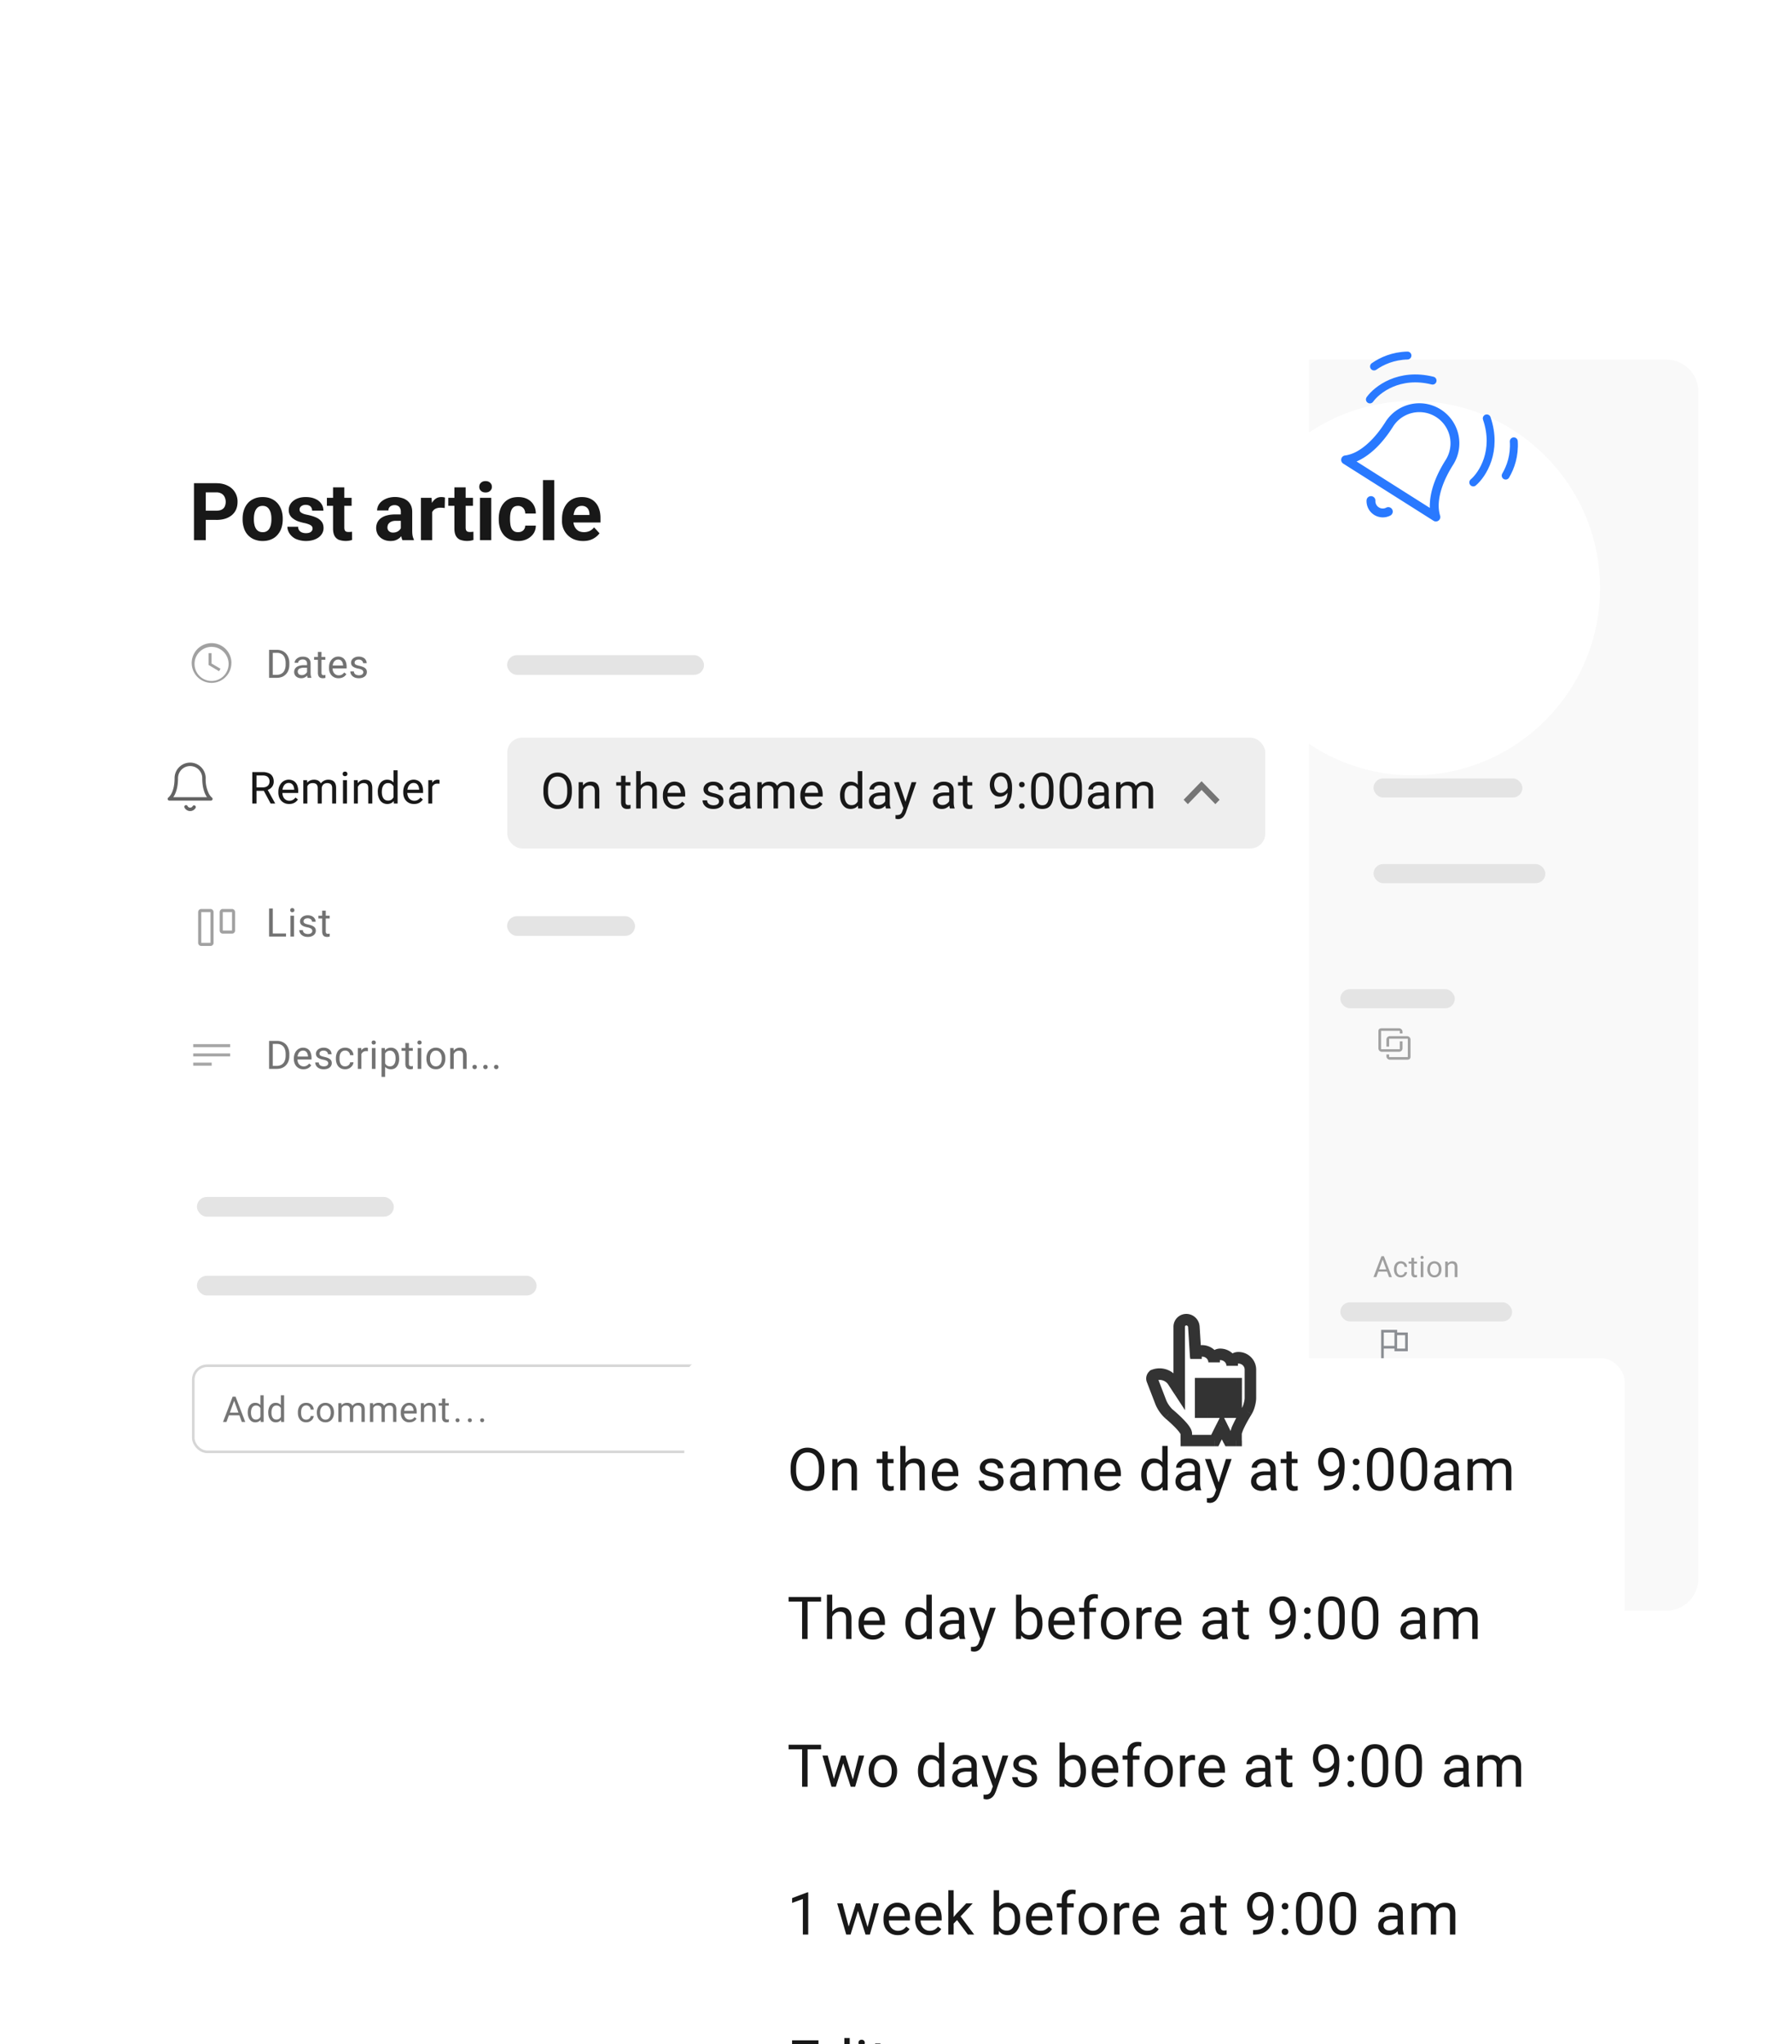 <svg width="364" height="415" fill="none" xmlns="http://www.w3.org/2000/svg"><g clip-path="url(#a)"><circle opacity=".4" cx="286.5" cy="89.5" r="65.03" stroke="#fff" stroke-width=".94"/><circle opacity=".4" cx="286.5" cy="89.5" r="152.03" stroke="#fff" stroke-width=".94"/><circle opacity=".4" cx="286.5" cy="89.5" r="246.03" stroke="#fff" stroke-width=".94"/><rect x="21" y="73" width="304" height="254" rx="6.51" fill="#fff"/><rect x="40" y="243" width="40" height="4" rx="2" fill="#E4E4E4"/><rect x="103" y="133" width="40" height="4" rx="2" fill="#E4E4E4"/><rect x="103" y="186" width="26" height="4" rx="2" fill="#E4E4E4"/><rect x="40" y="259" width="69" height="4" rx="2" fill="#E4E4E4"/><rect x="103.04" y="149.76" width="153.96" height="22.48" rx="3" fill="#EEE"/><path d="m246.87 163.25-2.8-2.88-2.79 2.88-.86-.89 3.65-3.76 3.66 3.76-.86.89ZM47.7 284l-1.7 4.68h-.7l1.96-5.14h.45l-.02.45Zm1.42 4.68-1.7-4.69-.01-.45h.44l1.97 5.14h-.7Zm-.09-1.9v.55h-2.88v-.55h2.88Zm3.87 1.16v-4.68h.65v5.42h-.6l-.05-.74Zm-2.58-1.13v-.07c0-.3.04-.56.11-.8s.18-.44.3-.62c.14-.17.3-.3.48-.4.2-.09.4-.13.63-.13.24 0 .45.04.62.13.19.08.34.2.46.36.13.16.23.35.3.57.08.22.13.48.16.76v.32c-.03.28-.08.54-.16.76-.07.22-.17.41-.3.57-.12.16-.27.28-.46.37a1.53 1.53 0 0 1-1.25-.02c-.18-.1-.34-.24-.47-.41a1.99 1.99 0 0 1-.3-.62 2.7 2.7 0 0 1-.12-.77Zm.66-.07v.07c0 .2.02.37.06.54.04.16.1.31.18.44.08.13.19.23.32.3.12.07.27.1.45.1a.95.95 0 0 0 .87-.5c.09-.15.15-.31.2-.49v-.85a1.9 1.9 0 0 0-.12-.37 1.14 1.14 0 0 0-.2-.33.88.88 0 0 0-.31-.23.99.99 0 0 0-.43-.08.9.9 0 0 0-.46.11.9.9 0 0 0-.32.3c-.08.13-.14.28-.18.45-.04.17-.06.35-.06.54Zm6.07 1.2v-4.68h.66v5.42h-.6l-.06-.74Zm-2.57-1.13v-.07c0-.3.04-.56.11-.8s.17-.44.3-.62c.14-.17.3-.3.48-.4.19-.09.4-.13.62-.13.24 0 .45.04.63.13.18.08.34.2.46.36.13.16.23.35.3.57.08.22.13.48.15.76v.32c-.02.28-.07.54-.15.76-.07.22-.17.41-.3.57-.12.16-.28.28-.46.37a1.53 1.53 0 0 1-1.25-.02c-.18-.1-.34-.24-.47-.41a1.98 1.98 0 0 1-.31-.62 2.7 2.7 0 0 1-.1-.77Zm.66-.07v.07c0 .2.02.37.06.54.04.16.1.31.18.44.08.13.19.23.31.3.13.07.28.1.46.1a.95.95 0 0 0 .87-.5c.09-.15.15-.31.2-.49v-.85a1.89 1.89 0 0 0-.12-.37 1.14 1.14 0 0 0-.2-.33.88.88 0 0 0-.32-.23.99.99 0 0 0-.42-.08.9.9 0 0 0-.47.11.9.9 0 0 0-.31.3c-.08.13-.14.28-.18.45-.04.17-.06.35-.06.54Zm7.06 1.47c.16 0 .3-.03.44-.1a.88.88 0 0 0 .32-.25.73.73 0 0 0 .14-.39h.63c-.02.23-.1.44-.23.63a1.57 1.57 0 0 1-1.3.65c-.28 0-.53-.05-.75-.15a1.5 1.5 0 0 1-.53-.42 1.87 1.87 0 0 1-.31-.6c-.07-.24-.1-.48-.1-.74v-.14c0-.26.03-.5.1-.73.07-.23.17-.44.31-.61.14-.18.32-.32.53-.42.22-.1.47-.15.75-.15.3 0 .56.06.79.18a1.43 1.43 0 0 1 .74 1.2h-.63a.94.94 0 0 0-.13-.43.87.87 0 0 0-.77-.42c-.2 0-.36.05-.5.13a.87.87 0 0 0-.32.31c-.08.13-.14.28-.17.44-.03.16-.05.33-.05.5v.14c0 .17.02.34.05.5.03.16.09.3.16.44.08.13.2.24.33.32.13.07.3.11.5.11Zm2.16-1.4v-.08c0-.28.04-.53.13-.77.08-.23.19-.44.34-.61.15-.18.33-.32.55-.41.21-.1.45-.15.72-.15.27 0 .5.05.72.15.22.1.4.23.55.4.16.18.27.39.35.62.08.24.12.5.12.77v.08c0 .28-.04.53-.12.77-.08.23-.2.44-.35.62a1.6 1.6 0 0 1-1.26.55c-.27 0-.51-.05-.73-.14a1.64 1.64 0 0 1-.9-1.03c-.08-.24-.12-.5-.12-.77Zm.66-.08v.08c0 .2.02.37.07.54.04.17.1.32.2.45.09.13.2.23.34.3a1 1 0 0 0 .48.11c.17 0 .33-.03.47-.1a.98.98 0 0 0 .33-.31c.1-.13.16-.28.2-.45a2 2 0 0 0 .08-.54v-.08c0-.19-.03-.37-.07-.53a1.38 1.38 0 0 0-.21-.45.94.94 0 0 0-.81-.42.96.96 0 0 0-.81.42c-.1.13-.16.28-.2.45-.05.16-.07.34-.07.53Zm4.37-1.11v3.06h-.66v-3.82h.62l.04.76Zm-.14 1h-.3c0-.27.04-.5.1-.73.07-.22.17-.42.3-.58.13-.17.29-.3.48-.38.2-.1.42-.14.67-.14.18 0 .34.02.5.08a1 1 0 0 1 .64.65c.07.17.1.37.1.61v2.55h-.66v-2.51c0-.2-.03-.37-.1-.49a.58.58 0 0 0-.28-.26 1.01 1.01 0 0 0-.43-.08c-.2 0-.36.03-.49.1a.82.82 0 0 0-.3.28c-.08.12-.14.26-.18.42-.03.15-.05.31-.05.48Zm2.48-.36-.44.14c0-.21.04-.41.1-.6.07-.2.17-.37.3-.52.13-.15.29-.27.47-.36.2-.09.4-.13.65-.13.2 0 .39.02.54.08.16.05.3.14.4.25.12.11.2.25.26.43.05.17.08.38.08.62v2.5h-.66v-2.5a1 1 0 0 0-.1-.5.53.53 0 0 0-.28-.26 1.14 1.14 0 0 0-.81 0 .88.88 0 0 0-.45.5c-.04.11-.06.23-.06.35Zm4.08-.64v3.06h-.66v-3.82h.62l.04.76Zm-.14 1h-.3c0-.27.04-.5.1-.73.07-.22.17-.42.3-.58.12-.17.29-.3.48-.38.2-.1.41-.14.67-.14.18 0 .34.02.5.08a1 1 0 0 1 .64.65c.06.17.1.37.1.61v2.55h-.66v-2.51c0-.2-.03-.37-.1-.49a.58.58 0 0 0-.28-.26 1.01 1.01 0 0 0-.43-.08c-.2 0-.36.03-.49.1a.82.82 0 0 0-.3.28c-.09.12-.14.26-.18.42a2.3 2.3 0 0 0-.05.48Zm2.48-.36-.44.14c0-.21.04-.41.1-.6.07-.2.17-.37.3-.52.12-.15.28-.27.47-.36.19-.09.4-.13.65-.13.2 0 .38.02.54.08.16.05.3.14.4.25.11.11.2.25.25.43.06.17.09.38.09.62v2.5h-.66v-2.5a1 1 0 0 0-.1-.5.53.53 0 0 0-.28-.26 1.14 1.14 0 0 0-.81 0 .88.88 0 0 0-.45.5c-.04.11-.06.23-.06.35Zm5.01 2.49a1.64 1.64 0 0 1-1.63-1.1 2.15 2.15 0 0 1-.12-.75v-.14c0-.32.04-.6.13-.83.1-.25.22-.46.38-.63a1.6 1.6 0 0 1 1.16-.51c.27 0 .5.04.7.14.2.1.37.22.5.4.12.16.21.36.28.59.06.22.09.47.09.74v.3h-2.86v-.54H84v-.05c0-.17-.04-.33-.1-.5a.89.89 0 0 0-.28-.39.83.83 0 0 0-.53-.16.9.9 0 0 0-.73.38c-.1.12-.16.27-.21.44-.05.18-.08.38-.08.62v.14c0 .18.03.36.08.52.05.15.12.3.22.41.1.12.22.22.36.28.14.07.3.1.48.1.23 0 .42-.04.58-.13.16-.1.3-.22.42-.38l.4.31c-.08.13-.19.25-.32.36-.12.11-.28.2-.47.27-.18.07-.4.1-.65.1Zm2.98-3.08v3h-.65v-3.81h.62l.03.81Zm-.16.95h-.27c0-.27.04-.5.12-.73.07-.22.18-.42.32-.58a1.4 1.4 0 0 1 1.12-.52c.18 0 .35.02.5.08.16.05.28.13.39.24.1.1.19.25.25.43.05.17.08.38.08.64v2.5h-.66v-2.51c0-.2-.02-.36-.08-.48a.54.54 0 0 0-.26-.27.92.92 0 0 0-.42-.08.97.97 0 0 0-.78.38 1.41 1.41 0 0 0-.3.9Zm5.18-1.76v.5H89.1v-.5h2.06Zm-1.37-.93h.66v3.8c0 .13.02.23.06.3.04.06.09.1.15.13.07.02.13.03.2.03.06 0 .12 0 .18-.02l.13-.02v.53a1.77 1.77 0 0 1-.5.07c-.16 0-.3-.03-.44-.1a.7.7 0 0 1-.32-.31 1.33 1.33 0 0 1-.12-.61v-3.8Zm2.74 4.4c0-.1.04-.2.1-.28.07-.07.18-.11.3-.11.14 0 .24.04.3.11.08.08.11.17.11.28 0 .11-.03.2-.1.28-.07.07-.17.11-.3.11-.13 0-.24-.04-.3-.11a.4.4 0 0 1-.1-.28Zm2.5 0c0-.1.04-.2.1-.28.07-.07.18-.11.3-.11.14 0 .24.04.3.11.08.08.11.17.11.28 0 .11-.03.2-.1.28-.07.07-.17.11-.3.11-.13 0-.24-.04-.3-.11a.4.4 0 0 1-.1-.28Zm2.5 0c0-.1.04-.2.1-.28.07-.07.18-.11.3-.11.14 0 .24.04.3.11.08.08.11.17.11.28 0 .11-.03.2-.1.28-.07.07-.17.11-.3.11-.13 0-.24-.04-.3-.11a.4.4 0 0 1-.1-.28Z" fill="#757575"/><rect x="39.26" y="277.26" width="187.48" height="17.48" rx="2.84" stroke="#D6D6D6" stroke-width=".52"/><path d="M43.91 105.54h-2.95v-1.86h2.95c.46 0 .83-.07 1.12-.22.28-.15.5-.36.62-.63a2.34 2.34 0 0 0 0-1.88 1.6 1.6 0 0 0-.62-.72 2.05 2.05 0 0 0-1.12-.27H41.8v9.71H39.4V98.1h4.51c.91 0 1.69.17 2.33.5a3.52 3.52 0 0 1 2.01 3.3c0 .75-.17 1.4-.51 1.94-.35.55-.84.97-1.5 1.27-.64.3-1.42.44-2.33.44Zm5.37-.08v-.17c0-.63.09-1.21.27-1.74.18-.54.44-1 .79-1.4.34-.39.77-.69 1.27-.9.5-.23 1.08-.34 1.73-.34.66 0 1.24.11 1.74.33.51.22.94.53 1.29.92.34.39.61.85.79 1.39.18.53.27 1.1.27 1.74v.17c0 .62-.09 1.2-.27 1.74-.18.53-.45 1-.8 1.39-.34.4-.76.7-1.27.91-.5.22-1.08.33-1.73.33a4.4 4.4 0 0 1-1.74-.33 3.6 3.6 0 0 1-2.07-2.3 5.43 5.43 0 0 1-.27-1.74Zm2.29-.17v.17c0 .36.03.7.1 1 .06.32.16.6.3.83.14.24.33.42.55.55.23.13.51.2.84.2a1.5 1.5 0 0 0 1.37-.75c.13-.23.24-.51.3-.82.07-.32.1-.65.1-1.01v-.17c0-.35-.03-.68-.1-.99a2.6 2.6 0 0 0-.31-.82 1.54 1.54 0 0 0-.55-.58c-.23-.13-.5-.2-.83-.2-.32 0-.6.07-.82.2-.23.14-.4.33-.55.58-.14.23-.24.51-.3.82-.07.31-.1.64-.1.99Zm11.92 2a.74.74 0 0 0-.14-.44c-.1-.13-.28-.26-.54-.37a5.27 5.27 0 0 0-1.1-.32c-.44-.1-.84-.21-1.22-.35-.37-.15-.7-.33-.97-.54a2.03 2.03 0 0 1-.87-1.71 2.31 2.31 0 0 1 .91-1.86c.3-.25.66-.44 1.08-.58.43-.14.91-.21 1.45-.21.75 0 1.39.12 1.92.36.55.23.96.56 1.24.98.3.42.44.89.44 1.42H63.4c0-.23-.05-.42-.14-.6a.95.95 0 0 0-.43-.42c-.2-.1-.44-.16-.75-.16-.25 0-.47.05-.66.14a1 1 0 0 0-.43.35c-.1.14-.14.3-.14.47 0 .13.03.25.08.36.06.1.15.2.28.28.12.08.29.16.49.24.2.07.46.13.76.19.62.13 1.18.3 1.67.5.48.2.87.48 1.16.83.28.34.43.8.43 1.36 0 .38-.09.73-.26 1.05-.17.31-.41.6-.73.83-.32.23-.7.42-1.15.55a5.36 5.36 0 0 1-3.52-.24 3.24 3.24 0 0 1-1.25-1.09c-.28-.44-.43-.9-.43-1.37h2.18c0 .32.09.57.23.76.16.19.35.33.58.41.24.09.5.13.78.13.3 0 .54-.04.74-.12.2-.08.34-.2.44-.33a.8.8 0 0 0 .16-.5Zm7.93-6.22v1.62H66.4v-1.62h5Zm-3.77-2.13h2.29v8.14c0 .25.03.44.1.57.06.13.16.23.3.28.13.05.3.07.5.07a3.94 3.94 0 0 0 .67-.06l.01 1.68a4.24 4.24 0 0 1-2.71-.04 1.82 1.82 0 0 1-.86-.8c-.2-.38-.3-.87-.3-1.47v-8.37Zm13.77 8.8v-3.84c0-.28-.05-.51-.14-.7a1 1 0 0 0-.42-.48 1.4 1.4 0 0 0-.72-.17c-.25 0-.47.05-.66.14a.95.95 0 0 0-.43.37c-.1.16-.15.35-.15.57h-2.3c0-.37.1-.71.26-1.04.17-.33.42-.62.74-.87.33-.25.71-.45 1.16-.6a4.98 4.98 0 0 1 3.29.12c.52.23.93.56 1.22 1 .3.45.46 1 .46 1.67v3.69c0 .47.02.85.08 1.16.06.3.15.55.26.78v.13h-2.32a3.3 3.3 0 0 1-.25-.87 7.2 7.2 0 0 1-.08-1.07Zm.3-3.3.02 1.29h-1.28c-.3 0-.57.03-.79.1-.22.07-.4.17-.55.3-.14.12-.25.26-.32.42-.06.17-.1.35-.1.55 0 .2.05.37.14.53.1.15.22.27.4.36.16.09.36.13.59.13.34 0 .64-.07.9-.2.25-.14.45-.31.59-.52.14-.2.21-.39.22-.57l.6.97a3.9 3.9 0 0 1-.9 1.34c-.22.2-.49.37-.8.5-.31.13-.68.19-1.11.19-.55 0-1.04-.1-1.49-.33a2.72 2.72 0 0 1-1.05-.91 2.72 2.72 0 0 1-.13-2.54c.17-.35.42-.64.75-.88.34-.24.75-.43 1.25-.55.5-.13 1.08-.19 1.73-.19h1.33Zm6.06-1.5v6.73H85.5v-8.6h2.16l.13 1.87Zm2.6-1.93-.05 2.13a5.69 5.69 0 0 0-.82-.07c-.33 0-.6.04-.85.13-.23.08-.43.2-.58.36-.16.16-.28.35-.35.58-.08.22-.12.48-.13.78l-.46-.15c0-.55.05-1.06.16-1.53.12-.47.28-.88.49-1.23.22-.35.48-.62.8-.82.3-.19.66-.28 1.07-.28a2.49 2.49 0 0 1 .71.1Zm5.69.06v1.62h-5.01v-1.62h5Zm-3.77-2.13h2.29v8.14c0 .25.03.44.1.57.06.13.16.23.3.28.13.05.3.07.5.07a3.93 3.93 0 0 0 .67-.06l.01 1.68a4.24 4.24 0 0 1-2.71-.04 1.82 1.82 0 0 1-.86-.8c-.2-.38-.3-.87-.3-1.47v-8.37Zm7.49 2.13v8.6h-2.3v-8.6h2.3Zm-2.44-2.24c0-.34.11-.61.35-.83.23-.22.54-.33.93-.33.4 0 .7.11.93.33.24.22.36.5.36.83 0 .33-.12.6-.36.82-.23.22-.54.33-.93.33s-.7-.11-.93-.33c-.24-.22-.35-.5-.35-.82Zm7.88 9.21c.28 0 .53-.05.75-.16a1.26 1.26 0 0 0 .7-1.17h2.16c0 .6-.16 1.15-.48 1.62-.32.46-.75.83-1.28 1.1a4 4 0 0 1-1.8.4c-.67 0-1.25-.11-1.75-.33-.49-.23-.9-.53-1.23-.93-.33-.4-.58-.85-.74-1.38a5.7 5.7 0 0 1-.25-1.7v-.23c0-.61.09-1.18.25-1.7.16-.53.41-1 .74-1.39.33-.4.74-.7 1.23-.93.5-.22 1.07-.33 1.74-.33.7 0 1.32.13 1.85.4s.95.66 1.25 1.16c.31.5.47 1.1.47 1.78h-2.15c0-.29-.07-.55-.18-.78a1.38 1.38 0 0 0-1.28-.77c-.34 0-.61.07-.82.21-.22.14-.38.33-.5.58-.11.23-.2.5-.24.81-.05.3-.07.62-.07.96v.23c0 .33.03.65.07.96.04.3.12.58.24.82s.28.43.5.56c.2.14.48.21.82.21Zm7.36-10.58v12.21h-2.3V97.46h2.3Zm5.85 12.37a4.8 4.8 0 0 1-1.8-.32 3.93 3.93 0 0 1-2.48-3.85v-.31c0-.66.09-1.25.27-1.8.19-.53.45-1 .8-1.4.35-.4.77-.7 1.27-.92.5-.21 1.06-.32 1.69-.32.6 0 1.15.1 1.62.3.47.2.87.49 1.18.86.33.37.57.82.73 1.34.17.5.25 1.08.25 1.71v.96h-6.84v-1.53h4.6v-.17a2 2 0 0 0-.18-.86 1.36 1.36 0 0 0-.51-.6 1.58 1.58 0 0 0-.88-.22c-.3 0-.56.06-.78.2-.21.13-.4.31-.53.55-.13.24-.23.52-.3.85-.06.31-.1.66-.1 1.05v.31c0 .35.05.67.15.96.1.29.24.54.42.75.18.21.4.38.67.5a2.8 2.8 0 0 0 2.05-.06c.36-.17.67-.42.93-.75l1.11 1.21a3.95 3.95 0 0 1-1.85 1.34c-.44.15-.93.22-1.49.22Z" fill="#181818"/><path d="M344.98 79.51c0-3.6-2.92-6.51-6.52-6.51h-72.58v254h72.58c3.6 0 6.52-2.92 6.52-6.51V79.5Z" fill="#F9F9F9"/><path d="M280.54 290.64c0-.25.2-.45.45-.45h1.44c.15 0 .28-.12.28-.26a.27.27 0 0 0-.27-.27h-1.45c-.55 0-1 .44-1 .98v4.43c0 .54.45.98 1 .98h4.52c.55 0 1-.44 1-.98v-1.42a.27.27 0 0 0-.27-.26.27.27 0 0 0-.28.26v1.42c0 .25-.2.45-.45.45H281a.45.45 0 0 1-.45-.45v-4.43Z" fill="#8B8E93"/><path d="M283.8 289.93c0-.15.11-.27.26-.27h2.18c.14 0 .27.12.27.27v2.13c0 .14-.13.26-.27.26a.27.27 0 0 1-.28-.26v-1.5l-3.34 3.3c-.11.1-.28.1-.39 0a.26.26 0 0 1 0-.38l3.35-3.29h-1.52a.27.27 0 0 1-.27-.26Z" fill="#8B8E93"/><path d="m280.97 255.4-1.4 3.87h-.58l1.62-4.25h.37l-.01.38Zm1.18 3.87-1.41-3.87v-.38h.36l1.63 4.25h-.58Zm-.07-1.57v.46h-2.39v-.46h2.38Zm2.48 1.18c.13 0 .24-.02.35-.08.11-.05.2-.12.27-.21a.6.6 0 0 0 .12-.32h.51a.96.96 0 0 1-.19.52 1.28 1.28 0 0 1-1.06.54c-.24 0-.45-.05-.63-.13-.17-.08-.31-.2-.43-.34-.12-.15-.2-.32-.26-.5-.06-.2-.09-.4-.09-.6v-.13c0-.21.03-.41.09-.6.06-.2.14-.36.26-.5.12-.15.26-.27.44-.35.17-.08.38-.13.62-.13s.46.06.64.16c.19.1.33.23.44.4.1.18.16.37.17.59h-.51a.78.78 0 0 0-.11-.35.72.72 0 0 0-.63-.35.74.74 0 0 0-.68.36c-.07.1-.12.23-.15.36-.02.14-.04.27-.04.4v.13c0 .14.02.28.04.41.03.13.08.25.14.36.07.11.16.2.27.27.1.06.25.1.42.1Zm3.26-2.77v.42h-1.7v-.42h1.7Zm-1.13-.76h.54v3.14c0 .1.02.18.05.24.04.05.08.09.13.1.05.02.1.03.17.03a.98.98 0 0 0 .25-.03v.44l-.16.04-.25.02a.83.83 0 0 1-.37-.08.59.59 0 0 1-.26-.26 1.1 1.1 0 0 1-.1-.5v-3.14Zm2.43.76v3.16h-.54v-3.16h.54Zm-.58-.83c0-.1.02-.16.08-.22.05-.07.13-.1.24-.1.1 0 .18.03.23.1a.3.3 0 0 1 .09.22.3.3 0 0 1-.09.21c-.05.06-.13.09-.23.09s-.19-.03-.24-.09a.32.32 0 0 1-.08-.21Zm1.39 2.45v-.07c0-.23.03-.44.1-.63.06-.2.16-.37.28-.51.13-.15.28-.26.45-.34.18-.08.38-.13.6-.13.22 0 .42.05.6.13.17.08.33.19.45.33.13.15.22.32.29.52.06.19.1.4.1.63v.06c0 .23-.04.44-.1.64-.07.2-.16.36-.29.5a1.3 1.3 0 0 1-1.05.47 1.34 1.34 0 0 1-1.05-.46 1.53 1.53 0 0 1-.29-.51c-.06-.2-.1-.4-.1-.63Zm.53-.07v.06c0 .16.02.31.06.45.04.14.1.26.17.37.07.1.17.19.28.25.11.06.24.1.4.1a.8.8 0 0 0 .66-.35c.08-.1.13-.23.17-.37.04-.14.06-.29.06-.44v-.07c0-.16-.02-.3-.06-.44-.04-.14-.1-.27-.17-.37a.79.79 0 0 0-.67-.35.8.8 0 0 0-.4.1.84.84 0 0 0-.27.25c-.08.1-.13.23-.17.37a1.7 1.7 0 0 0-.06.44Zm3.64-.87v2.48h-.54v-3.16h.5l.04.68Zm-.13.78h-.23c0-.22.04-.42.1-.6.06-.19.15-.35.26-.49a1.18 1.18 0 0 1 .92-.43c.16 0 .3.03.43.07.12.04.23.1.31.2.1.09.16.2.2.35.05.15.08.32.08.53v2.07h-.55v-2.07c0-.17-.02-.3-.07-.4a.45.45 0 0 0-.21-.22.78.78 0 0 0-.34-.07.8.8 0 0 0-.66.32 1.18 1.18 0 0 0-.24.74Z" fill="#9F9F9F"/><path d="M280 209.28c0-.4.31-.53.72-.53h3.43c.4 0 .73.31.73.7v.36h-.55v-.53h-3.8V213h3.8v-1.6h.55v1.43c0 .4-.32.7-.73.7h-3.43a.71.71 0 0 1-.73-.7v-3.55Z" fill="#A1A1A1"/><path d="M286.5 214.6c0 .4-.32.53-.72.53h-3.44a.71.71 0 0 1-.72-.7v-.36h.54v.53h3.8v-3.72h-3.8v1.6h-.54v-1.43c0-.4.32-.7.72-.7h3.44c.4 0 .73.3.73.7v3.55Z" fill="#A1A1A1"/><path d="m281.06 117-1.4 3.86h-.58l1.62-4.25h.37v.38Zm1.18 3.86-1.4-3.87-.01-.38h.37l1.62 4.25h-.58Zm-.07-1.57v.46h-2.39v-.46h2.39Zm3.2.96v-3.87h.55v4.48h-.5l-.04-.61Zm-2.12-.93v-.06c0-.25.03-.46.1-.66.05-.2.14-.37.25-.51a1.13 1.13 0 0 1 .9-.44c.2 0 .37.03.52.1a1 1 0 0 1 .38.3c.1.13.19.29.25.48.06.18.1.39.12.62v.27a2.8 2.8 0 0 1-.12.62c-.06.19-.15.35-.25.48s-.23.23-.38.3a1.25 1.25 0 0 1-1.03-.02 1.2 1.2 0 0 1-.4-.34c-.1-.14-.19-.31-.25-.5-.06-.2-.09-.41-.09-.64Zm.55-.06v.06c0 .16.01.3.04.44.04.14.09.26.15.36.07.11.16.2.26.25.1.06.23.09.38.09.18 0 .32-.04.44-.11a.85.85 0 0 0 .28-.3c.07-.13.12-.26.16-.4v-.71c-.02-.1-.05-.21-.1-.31a.95.95 0 0 0-.17-.27.73.73 0 0 0-.25-.19.81.81 0 0 0-.36-.07.74.74 0 0 0-.38.1c-.1.05-.19.14-.26.25-.06.1-.12.22-.15.36-.03.14-.04.29-.04.45Zm5.03.99v-3.87h.54v4.48h-.5l-.04-.61Zm-2.13-.93v-.06c0-.25.03-.46.1-.66.05-.2.14-.37.25-.51a1.14 1.14 0 0 1 .9-.44c.2 0 .37.03.52.1a1 1 0 0 1 .38.3c.1.13.19.29.25.48.06.18.1.39.12.62v.27c-.02.23-.06.44-.12.62-.06.19-.14.35-.25.48-.1.13-.23.23-.38.3a1.26 1.26 0 0 1-1.03-.02 1.2 1.2 0 0 1-.4-.34c-.1-.14-.19-.31-.25-.5a2.2 2.2 0 0 1-.09-.64Zm.55-.06v.06c0 .16.01.3.04.44.04.14.09.26.16.36.06.11.15.2.25.25.11.06.24.09.38.09.18 0 .33-.04.44-.11a.85.85 0 0 0 .28-.3c.07-.13.13-.26.16-.4v-.71c-.02-.1-.05-.21-.1-.31a.95.95 0 0 0-.17-.27.73.73 0 0 0-.25-.19.82.82 0 0 0-.35-.07.75.75 0 0 0-.38.1c-.11.05-.2.14-.26.25-.07.1-.12.22-.16.36-.03.14-.04.29-.04.45Z" fill="#9F9F9F"/><path fill-rule="evenodd" clip-rule="evenodd" d="M283.8 269.98v.54h2.16v3.8h-2.71v-.54h-2.17v3.53a.27.27 0 0 1-.54 0v-7.33h3.25Zm-2.72.54h2.17v2.71h-2.17v-2.71Zm2.71.54h1.63v2.72h-1.63v-2.72Z" fill="#8B8E93"/><path d="M42.97 132.6h-.6V135l2.12 1.27.3-.5-1.82-1.07v-2.12Z" fill="#A1A1A1"/><path fill-rule="evenodd" clip-rule="evenodd" d="M47 134.6a4.03 4.03 0 1 1-8.06 0 4.03 4.03 0 0 1 8.07 0Zm-.57 0a3.46 3.46 0 1 1-6.91 0 3.46 3.46 0 0 1 6.91 0Z" fill="#A1A1A1"/><path fill="#fff" d="M53.57 128.61H84.5v13.03H53.57z"/><path d="M56.2 137.61H55l.01-.61h1.18c.4 0 .74-.09 1.01-.26.28-.17.48-.4.61-.72.14-.3.21-.67.21-1.08v-.35c0-.33-.04-.61-.12-.87-.07-.25-.19-.47-.34-.64a1.45 1.45 0 0 0-.55-.4 1.9 1.9 0 0 0-.75-.14h-1.28v-.62h1.28c.37 0 .71.07 1.02.19a2.34 2.34 0 0 1 1.3 1.38c.13.33.19.7.19 1.1v.35c0 .41-.06.78-.18 1.11a2.33 2.33 0 0 1-1.33 1.38c-.32.12-.67.18-1.07.18Zm-.79-5.69v5.69h-.75v-5.69h.75Zm6.96 4.97v-2.18a.88.88 0 0 0-.1-.43.67.67 0 0 0-.3-.3c-.13-.06-.3-.1-.49-.1-.18 0-.34.04-.48.1a.84.84 0 0 0-.32.25.54.54 0 0 0-.11.33h-.72c0-.16.04-.3.11-.45.08-.15.2-.29.34-.4.15-.13.33-.22.53-.3.21-.07.44-.1.7-.1.3 0 .57.05.8.15.25.1.43.26.56.47.14.21.2.47.2.79v1.97c0 .14.02.29.04.45.03.16.07.3.12.4v.07h-.76a2.68 2.68 0 0 1-.12-.72Zm.13-1.84v.5h-.72c-.2 0-.4.02-.55.06-.17.03-.3.08-.41.14a.65.65 0 0 0-.34.59c0 .13.03.25.1.36.05.11.14.2.26.26a1.19 1.19 0 0 0 1.44-.4c.1-.12.16-.26.16-.38l.31.34c-.01.11-.06.23-.15.37a1.75 1.75 0 0 1-.8.68c-.18.08-.38.12-.61.12-.29 0-.54-.06-.76-.17a1.19 1.19 0 0 1-.68-1.09c0-.22.05-.42.14-.6.09-.17.22-.31.38-.43.17-.11.37-.2.6-.26.24-.06.5-.1.79-.1h.84Zm3.58-1.67v.56H63.8v-.56h2.28Zm-1.5-1.02h.72v4.2c0 .15.02.25.06.33.05.07.1.12.17.14a.7.7 0 0 0 .23.04c.06 0 .12 0 .19-.02l.15-.03v.59a1.74 1.74 0 0 1-.56.08c-.17 0-.33-.04-.48-.1a.78.78 0 0 1-.36-.36 1.47 1.47 0 0 1-.13-.67v-4.2Zm4.19 5.33c-.3 0-.56-.05-.8-.15a1.81 1.81 0 0 1-1-1.07c-.1-.25-.14-.53-.14-.82v-.17c0-.34.05-.65.15-.92.1-.27.24-.5.41-.68a1.78 1.78 0 0 1 2.07-.42c.22.1.4.25.54.44.14.18.24.4.31.66.07.25.1.52.1.82v.32h-3.15v-.59h2.43v-.05a1.8 1.8 0 0 0-.12-.55.99.99 0 0 0-.31-.44.92.92 0 0 0-.59-.17.99.99 0 0 0-.8.41c-.1.13-.18.3-.24.5-.05.2-.08.42-.08.67v.17c0 .2.03.38.08.56.06.18.14.33.25.46a1.17 1.17 0 0 0 .93.43c.25 0 .47-.05.65-.16.17-.1.33-.24.46-.42l.44.35c-.1.14-.21.27-.35.4-.14.12-.31.22-.52.3-.2.08-.44.12-.72.12Zm5.03-1.2c0-.1-.03-.2-.07-.29a.6.6 0 0 0-.28-.25 2.27 2.27 0 0 0-.62-.2c-.24-.04-.45-.1-.64-.17a1.95 1.95 0 0 1-.48-.24.95.95 0 0 1-.4-.8c0-.17.03-.32.1-.47.08-.15.18-.28.32-.4.14-.11.3-.2.5-.27a2 2 0 0 1 .64-.1c.34 0 .63.07.87.19.24.11.42.27.55.48.12.2.19.41.19.66h-.72a.62.62 0 0 0-.11-.34.78.78 0 0 0-.3-.28.97.97 0 0 0-.48-.11c-.2 0-.36.03-.49.1a.63.63 0 0 0-.27.22.58.58 0 0 0-.04.51c.03.06.08.12.15.17.07.05.17.1.3.14.12.04.28.09.48.13.35.08.63.18.86.28.22.11.39.25.5.4a1 1 0 0 1 .16.59 1.1 1.1 0 0 1-.45.9c-.14.11-.31.2-.51.26s-.42.09-.67.09c-.37 0-.69-.07-.95-.2-.25-.13-.45-.3-.58-.52-.14-.2-.2-.43-.2-.66h.72c.01.2.07.35.18.47.1.11.23.2.38.24a1.5 1.5 0 0 0 .94 0 .7.7 0 0 0 .31-.22c.07-.09.1-.2.1-.31Z" fill="#727272"/><path d="M116.16 160.31v.45c0 .55-.07 1.03-.2 1.46-.14.43-.33.79-.59 1.09-.25.3-.55.53-.9.69-.36.15-.76.23-1.2.23a2.64 2.64 0 0 1-2.09-.92 3.2 3.2 0 0 1-.6-1.1 4.63 4.63 0 0 1-.2-1.45v-.45c0-.54.07-1.02.2-1.45.15-.42.34-.79.6-1.09.26-.3.56-.53.91-.69.36-.16.75-.24 1.18-.24.43 0 .83.08 1.18.24.36.16.66.39.91.7.26.3.46.66.6 1.08.13.43.2.91.2 1.45Zm-.94.45v-.46c0-.43-.05-.8-.14-1.14-.08-.32-.2-.6-.38-.82-.17-.23-.37-.4-.62-.51a1.87 1.87 0 0 0-.81-.18 1.71 1.71 0 0 0-1.42.68c-.17.23-.3.5-.4.83-.08.33-.13.71-.13 1.14v.46c0 .44.05.82.14 1.15.09.33.22.6.4.84.17.22.37.39.61.5.24.12.5.18.8.18.31 0 .59-.06.83-.18.24-.11.44-.28.6-.5.18-.23.3-.51.39-.84.08-.33.13-.71.13-1.15Zm3.23-.83v4.2h-.91v-5.34h.86l.05 1.14Zm-.21 1.33-.38-.02c0-.36.05-.7.16-1 .1-.32.25-.6.44-.82a1.98 1.98 0 0 1 1.57-.73c.26 0 .5.04.71.11.21.07.39.18.54.34.15.15.27.35.34.6.08.24.12.54.12.9v3.5h-.92v-3.52c0-.28-.04-.5-.12-.67a.76.76 0 0 0-.36-.37 1.3 1.3 0 0 0-.58-.12 1.35 1.35 0 0 0-1.1.54 1.98 1.98 0 0 0-.42 1.26Zm9.82-2.47v.7h-2.89v-.7h2.89Zm-1.91-1.3h.91v5.32c0 .18.03.32.09.41.05.1.12.15.21.18.1.03.19.05.29.05l.24-.02.19-.04v.74a2.18 2.18 0 0 1-.7.1c-.23 0-.43-.04-.62-.13a1 1 0 0 1-.45-.45c-.1-.2-.16-.49-.16-.84v-5.32Zm3.99-.94v7.58h-.92v-7.58h.92Zm-.22 4.7h-.38c0-.37.06-.7.16-1.02.1-.31.26-.58.45-.81a1.99 1.99 0 0 1 1.56-.73c.26 0 .5.04.71.11.21.07.4.18.54.34.15.15.27.35.35.6.07.24.12.54.12.9v3.5h-.92v-3.52c0-.28-.04-.5-.13-.67a.76.76 0 0 0-.36-.37 1.3 1.3 0 0 0-.58-.12 1.35 1.35 0 0 0-1.1.54 2 2 0 0 0-.42 1.26Zm7.18 2.98c-.37 0-.7-.06-1.01-.19a2.28 2.28 0 0 1-1.27-1.35 3 3 0 0 1-.17-1.04v-.2c0-.44.06-.83.19-1.17.13-.34.3-.63.52-.87a2.25 2.25 0 0 1 2.61-.52c.28.13.51.32.69.55.18.24.3.51.4.83.08.32.12.66.12 1.04v.4h-3.99v-.74h3.08v-.07a2.27 2.27 0 0 0-.15-.69c-.08-.22-.22-.4-.4-.55a1.15 1.15 0 0 0-.74-.22 1.25 1.25 0 0 0-1.02.52c-.12.17-.22.38-.29.63-.07.24-.1.53-.1.85v.2c0 .26.03.5.1.73.07.22.18.41.31.58a1.48 1.48 0 0 0 1.17.54c.32 0 .6-.07.82-.2.22-.13.42-.3.59-.53l.55.44a2.6 2.6 0 0 1-.44.5c-.18.16-.4.29-.66.38-.25.1-.56.15-.9.15Zm8.95-1.51a.77.77 0 0 0-.09-.37.76.76 0 0 0-.35-.31c-.17-.1-.44-.18-.79-.25-.3-.06-.56-.13-.8-.22a2.42 2.42 0 0 1-.61-.31 1.2 1.2 0 0 1-.51-1c0-.22.04-.42.13-.6.1-.2.23-.36.4-.5.18-.15.39-.26.63-.34.24-.09.51-.13.81-.13.43 0 .8.08 1.1.23.3.15.54.35.7.6.16.26.24.53.24.84H146c0-.15-.05-.3-.14-.43a.99.99 0 0 0-.38-.35c-.16-.1-.36-.14-.6-.14-.26 0-.46.04-.62.12a.79.79 0 0 0-.34.3.73.73 0 0 0-.06.63c.04.08.1.15.19.22.09.06.21.12.38.17.16.06.36.12.61.17a5 5 0 0 1 1.09.36c.28.14.49.3.63.5s.2.45.2.74a1.4 1.4 0 0 1-.56 1.14c-.19.14-.4.25-.66.33a2.9 2.9 0 0 1-.84.11c-.47 0-.87-.08-1.2-.25a1.85 1.85 0 0 1-.74-.65 1.56 1.56 0 0 1-.25-.85h.92c.01.25.09.45.22.6.13.15.3.25.48.31a1.91 1.91 0 0 0 1.2 0c.17-.07.3-.16.39-.28a.63.63 0 0 0 .13-.4Zm5.36.5v-2.75c0-.21-.05-.4-.13-.55a.85.85 0 0 0-.38-.36 1.37 1.37 0 0 0-.62-.13c-.23 0-.43.04-.6.12-.18.07-.31.18-.41.3a.68.68 0 0 0-.15.42h-.9c0-.19.04-.38.14-.57.1-.18.24-.35.42-.5.2-.16.42-.28.68-.37.26-.1.55-.14.88-.14.38 0 .73.07 1.02.2.3.13.53.33.7.6.17.26.26.59.26.99v2.49c0 .18.02.37.04.57.04.2.08.37.15.51v.08h-.96a3.3 3.3 0 0 1-.15-.91Zm.15-2.33.01.65h-.92c-.26 0-.5.02-.7.06-.2.04-.37.1-.5.18a.82.82 0 0 0-.43.74c0 .17.03.32.11.46s.19.25.34.33c.16.08.34.12.57.12a1.54 1.54 0 0 0 1.25-.61c.13-.17.2-.34.2-.5l.4.44c-.03.14-.09.3-.2.46a2.2 2.2 0 0 1-1 .86c-.23.1-.5.15-.78.15-.37 0-.69-.07-.96-.21a1.5 1.5 0 0 1-.85-1.37 1.47 1.47 0 0 1 .65-1.3c.21-.16.46-.27.76-.34.3-.08.63-.12 1-.12h1.05Zm3.2-1.04v4.28h-.92v-5.34h.87l.05 1.06Zm-.2 1.4h-.41c0-.37.05-.7.14-1.02.09-.31.23-.58.4-.81.19-.23.41-.41.68-.54.27-.13.59-.19.94-.19.25 0 .48.04.7.11.2.07.39.18.54.33.16.15.28.35.36.58.09.24.13.53.13.86v3.56h-.91v-3.51c0-.28-.05-.5-.15-.67a.82.82 0 0 0-.4-.37 1.42 1.42 0 0 0-.6-.12c-.26 0-.49.05-.67.14-.18.1-.33.23-.43.4-.11.17-.2.36-.24.58-.05.21-.07.44-.07.68Zm3.47-.5-.61.2c0-.3.05-.58.14-.85.1-.27.23-.51.41-.72a2.08 2.08 0 0 1 1.57-.69c.29 0 .54.04.76.12.23.07.41.19.57.34.15.16.27.36.35.6.08.25.12.54.12.87v3.51h-.92v-3.52c0-.3-.05-.53-.15-.7a.74.74 0 0 0-.4-.34 1.58 1.58 0 0 0-1.13 0c-.15.06-.28.16-.39.28-.1.12-.18.26-.24.41-.05.16-.08.32-.08.5Zm7 3.48c-.38 0-.71-.06-1.02-.19a2.28 2.28 0 0 1-1.26-1.35 3 3 0 0 1-.18-1.04v-.2c0-.44.07-.83.2-1.17.12-.34.3-.63.52-.87a2.25 2.25 0 0 1 2.6-.52c.29.13.52.32.7.55.17.24.3.51.39.83.08.32.13.66.13 1.04v.4h-4v-.74h3.08v-.07a2.27 2.27 0 0 0-.15-.69c-.08-.22-.21-.4-.4-.55a1.15 1.15 0 0 0-.73-.22 1.25 1.25 0 0 0-1.02.52c-.13.17-.23.38-.3.63-.06.24-.1.53-.1.85v.2c0 .26.03.5.1.73.08.22.18.41.32.58a1.48 1.48 0 0 0 1.17.54c.32 0 .6-.07.82-.2.22-.13.42-.3.58-.53l.56.44a2.6 2.6 0 0 1-.44.5c-.18.16-.4.29-.66.38-.26.1-.56.15-.91.15Zm9.2-1.13v-6.55h.92v7.58h-.84l-.08-1.03Zm-3.6-1.58v-.1c0-.41.06-.78.16-1.11.1-.34.24-.63.43-.87a1.93 1.93 0 0 1 1.53-.75c.34 0 .63.06.88.18.25.11.47.28.64.5.18.23.32.5.42.8.1.32.17.67.21 1.07v.45c-.03.4-.1.75-.2 1.06-.11.31-.25.58-.43.8-.17.22-.39.4-.64.5a2.14 2.14 0 0 1-1.75-.02 2.04 2.04 0 0 1-.66-.57 2.77 2.77 0 0 1-.44-.86c-.1-.33-.14-.7-.14-1.08Zm.93-.1v.1c0 .27.02.52.07.75.06.23.15.44.26.62.12.18.26.32.44.42.18.1.4.15.64.15.3 0 .55-.07.74-.2.2-.12.36-.3.48-.5.12-.22.2-.44.27-.7v-1.18c-.03-.18-.1-.36-.17-.53a1.62 1.62 0 0 0-.28-.45 1.23 1.23 0 0 0-.44-.32 1.39 1.39 0 0 0-.6-.12c-.24 0-.46.05-.64.16-.18.1-.32.24-.44.42-.11.18-.2.39-.25.63-.06.23-.08.48-.08.75Zm8.25 1.8v-2.75c0-.21-.04-.4-.12-.55a.85.85 0 0 0-.38-.36 1.37 1.37 0 0 0-.62-.13c-.23 0-.43.04-.6.12-.18.07-.31.18-.41.3a.68.68 0 0 0-.15.42h-.91c0-.19.05-.38.15-.57.1-.18.24-.35.42-.5.2-.16.41-.28.68-.37.26-.1.55-.14.87-.14.4 0 .73.07 1.03.2.3.13.53.33.7.6.17.26.26.59.26.99v2.49c0 .18.01.37.04.57.04.2.08.37.15.51v.08h-.96a3.3 3.3 0 0 1-.15-.91Zm.16-2.33.01.65h-.92c-.26 0-.5.02-.7.06-.2.04-.37.1-.51.18a.82.82 0 0 0-.42.74c0 .17.03.32.1.46.08.14.2.25.35.33.15.08.34.12.57.12a1.54 1.54 0 0 0 1.25-.61c.13-.17.2-.34.2-.5l.4.44c-.03.14-.1.3-.2.46a2.2 2.2 0 0 1-1 .86c-.24.1-.5.15-.79.15-.36 0-.68-.07-.95-.21a1.5 1.5 0 0 1-.85-1.37 1.47 1.47 0 0 1 .65-1.3c.2-.16.46-.27.76-.34.3-.08.63-.12 1-.12h1.05Zm3.71 2.69 1.49-4.79h.97l-2.14 6.17a3.4 3.4 0 0 1-.5.86c-.13.14-.28.25-.46.34-.17.09-.38.13-.62.13-.08 0-.17 0-.28-.03-.11-.02-.2-.03-.24-.05v-.74a2.24 2.24 0 0 0 .77-.06.8.8 0 0 0 .37-.27c.1-.13.19-.3.26-.52l.38-1.04Zm-1.1-4.79 1.4 4.15.23.96-.65.34-1.97-5.45h1Zm10.23 4.43v-2.75c0-.21-.04-.4-.13-.55a.85.85 0 0 0-.37-.36 1.36 1.36 0 0 0-.63-.13c-.22 0-.43.04-.6.12-.17.07-.3.18-.4.3a.68.68 0 0 0-.15.42h-.91c0-.19.04-.38.14-.57.1-.18.24-.35.43-.5.19-.16.41-.28.67-.37.26-.1.56-.14.88-.14.39 0 .73.07 1.03.2.3.13.53.33.7.6.17.26.25.59.25.99v2.49c0 .18.02.37.05.57.03.2.08.37.14.51v.08h-.95a3.3 3.3 0 0 1-.15-.91Zm.16-2.33v.65h-.91c-.27 0-.5.02-.7.06-.2.04-.38.1-.51.18a.82.82 0 0 0-.43.74c0 .17.04.32.12.46.07.14.18.25.34.33.15.08.34.12.56.12a1.54 1.54 0 0 0 1.25-.61c.13-.17.2-.34.21-.5l.39.44c-.02.14-.08.3-.19.46a2.23 2.23 0 0 1-1.01.86c-.23.1-.49.15-.78.15-.36 0-.68-.07-.95-.21a1.5 1.5 0 0 1-.85-1.37 1.47 1.47 0 0 1 .65-1.3c.2-.16.46-.27.75-.34.3-.08.63-.12 1-.12h1.06Zm4.52-2.1v.7h-2.89v-.7h2.89Zm-1.91-1.3h.91v5.32c0 .18.03.32.09.41.05.1.13.15.21.18a.9.9 0 0 0 .3.05l.23-.02.19-.04v.74a2.16 2.16 0 0 1-.7.1c-.22 0-.43-.04-.62-.13a1 1 0 0 1-.45-.45c-.1-.2-.16-.49-.16-.84v-5.32Zm6.48 5.88h.1c.52 0 .95-.08 1.28-.22.33-.15.58-.35.76-.6.18-.25.3-.53.37-.85.06-.31.1-.64.1-.97v-1.1c0-.33-.04-.62-.12-.87a1.9 1.9 0 0 0-.3-.64c-.13-.17-.28-.3-.44-.39a1.08 1.08 0 0 0-.53-.13c-.2 0-.4.04-.56.13-.17.08-.3.2-.42.35-.12.15-.2.33-.26.53a2.4 2.4 0 0 0 .23 1.83c.11.17.24.3.4.39.17.1.36.14.58.14.2 0 .4-.04.58-.12a1.61 1.61 0 0 0 .81-.81c.09-.18.14-.36.15-.56h.43c0 .28-.05.55-.16.81a2.46 2.46 0 0 1-1.12 1.25c-.25.12-.53.19-.83.19-.36 0-.67-.07-.93-.2a1.87 1.87 0 0 1-.64-.56 2.53 2.53 0 0 1-.37-.77 3.25 3.25 0 0 1 .03-1.83c.09-.3.23-.57.42-.8.19-.22.42-.4.7-.53.28-.13.6-.2.96-.2.41 0 .77.09 1.06.25.28.17.52.39.7.66.19.28.32.6.4.94.1.34.13.7.13 1.06v.33c0 .38-.02.75-.07 1.14-.04.38-.14.75-.27 1.1a2.64 2.64 0 0 1-1.57 1.59c-.4.15-.9.23-1.5.23h-.1v-.77Zm4.94.28c0-.16.04-.28.14-.4.1-.1.24-.15.42-.15.19 0 .33.05.42.16.1.1.15.24.15.39 0 .15-.05.28-.15.38-.1.11-.23.16-.42.16-.18 0-.32-.05-.42-.16a.56.56 0 0 1-.14-.38Zm0-4.36c0-.16.05-.29.14-.4.1-.1.24-.15.43-.15.18 0 .32.05.42.16.1.1.15.23.15.39 0 .15-.05.28-.15.38-.1.1-.24.16-.42.16-.19 0-.33-.05-.43-.16a.55.55 0 0 1-.14-.38Zm6.99.68v1.1c0 .58-.05 1.08-.16 1.48-.1.4-.26.73-.45.98-.2.25-.44.43-.72.54-.28.1-.59.16-.94.16-.27 0-.53-.03-.76-.1a1.8 1.8 0 0 1-.63-.33 2 2 0 0 1-.48-.6 3.22 3.22 0 0 1-.3-.9c-.07-.36-.1-.77-.1-1.24v-1.1c0-.58.05-1.08.16-1.48.1-.4.26-.71.45-.95.2-.25.44-.42.72-.53a2.71 2.71 0 0 1 1.7-.05 1.74 1.74 0 0 1 1.1.9c.14.24.24.54.3.89.08.34.11.75.11 1.22Zm-.92 1.24v-1.4a5.3 5.3 0 0 0-.22-1.48 1.26 1.26 0 0 0-.28-.42.97.97 0 0 0-.38-.24c-.14-.05-.3-.08-.48-.08-.21 0-.4.04-.57.12-.17.08-.31.2-.43.38-.11.18-.2.4-.26.69-.05.28-.08.63-.08 1.03v1.4c0 .32.01.6.05.85s.1.47.17.65c.08.17.17.32.28.44.1.11.23.2.38.25.14.06.3.08.47.08.23 0 .42-.04.6-.13.16-.08.3-.22.41-.4.12-.18.2-.42.26-.7.05-.3.08-.64.08-1.04Zm6.7-1.25v1.1c0 .6-.05 1.09-.16 1.5-.1.4-.25.72-.45.97s-.44.43-.72.54c-.27.1-.59.16-.94.16-.27 0-.53-.03-.76-.1a1.8 1.8 0 0 1-1.1-.94 3.26 3.26 0 0 1-.3-.9c-.08-.35-.11-.76-.11-1.23v-1.1c0-.58.05-1.08.16-1.48.1-.4.26-.71.46-.95.2-.25.43-.42.7-.53.29-.1.6-.16.94-.16.28 0 .54.04.77.1a1.75 1.75 0 0 1 1.1.91c.14.24.24.54.3.89.08.34.11.75.11 1.22Zm-.92 1.25v-1.4c0-.32-.02-.6-.06-.85a2.62 2.62 0 0 0-.16-.63 1.26 1.26 0 0 0-.28-.42.97.97 0 0 0-.38-.24c-.14-.05-.3-.08-.48-.08-.21 0-.4.04-.57.12-.17.08-.31.2-.43.38-.11.18-.2.4-.25.69-.06.28-.1.63-.1 1.03v1.4c0 .32.02.6.06.85.04.25.1.47.17.65.08.17.17.32.28.44.1.11.23.2.38.25.14.06.3.08.47.08.23 0 .42-.04.6-.13.16-.08.3-.22.41-.4.12-.18.2-.42.26-.7.05-.3.08-.64.08-1.04Zm5.44 2.01v-2.75c0-.21-.05-.4-.13-.55a.85.85 0 0 0-.38-.36 1.36 1.36 0 0 0-.62-.13c-.23 0-.43.04-.6.12-.18.07-.31.18-.41.3a.68.68 0 0 0-.14.42h-.92c0-.19.05-.38.15-.57.1-.18.24-.35.42-.5.2-.16.42-.28.68-.37.26-.1.55-.14.88-.14.38 0 .73.07 1.02.2.3.13.54.33.7.6.18.26.26.59.26.99v2.49c0 .18.02.37.05.57.03.2.08.37.14.51v.08h-.95a3.3 3.3 0 0 1-.15-.91Zm.16-2.33v.65h-.92c-.26 0-.5.02-.7.06-.2.04-.37.1-.5.18a.82.82 0 0 0-.43.74c0 .17.04.32.11.46.08.14.19.25.34.33.16.08.34.12.57.12a1.54 1.54 0 0 0 1.25-.61c.13-.17.2-.34.2-.5l.4.44c-.03.14-.09.3-.2.46a2.2 2.2 0 0 1-1 .86c-.23.1-.5.15-.78.15-.37 0-.68-.07-.96-.21a1.5 1.5 0 0 1-.85-1.37c0-.29.05-.54.17-.76.1-.22.27-.4.48-.55.21-.15.47-.26.76-.33.3-.08.63-.12 1-.12h1.06Zm3.19-1.04v4.28h-.92v-5.34h.87l.05 1.06Zm-.19 1.4h-.42c0-.37.05-.7.14-1.02.1-.31.23-.58.4-.81.19-.23.42-.41.69-.54.27-.13.58-.19.93-.19.25 0 .48.04.7.11.2.07.39.18.54.33.16.15.28.35.36.58.09.24.13.53.13.86v3.56h-.91v-3.51c0-.28-.05-.5-.14-.67a.82.82 0 0 0-.4-.37 1.42 1.42 0 0 0-.6-.12c-.27 0-.5.05-.68.14-.18.1-.32.23-.43.4-.11.17-.2.36-.24.58-.05.21-.07.44-.07.68Zm3.46-.5-.61.2c0-.3.05-.58.14-.85.1-.27.24-.51.41-.72a2.08 2.08 0 0 1 1.57-.69c.29 0 .54.04.76.12.23.07.41.19.57.34.15.16.27.36.35.6.08.25.12.54.12.87v3.51h-.92v-3.52c0-.3-.05-.53-.15-.7a.75.75 0 0 0-.4-.34 1.58 1.58 0 0 0-1.13 0c-.15.06-.28.16-.39.28-.1.12-.18.26-.24.41-.05.16-.08.32-.08.5ZM51.24 156.74h2.12a3 3 0 0 1 1.21.22c.34.14.6.36.76.64.18.29.27.64.27 1.06a1.7 1.7 0 0 1-.69 1.42c-.22.16-.49.29-.8.37l-.23.1h-2v-.7h1.5c.3 0 .56-.05.76-.16.2-.1.36-.25.46-.43a1.37 1.37 0 0 0 0-1.25.97.97 0 0 0-.45-.43c-.2-.1-.47-.15-.8-.15H52.1v5.7h-.85v-6.4Zm3.74 6.4-1.56-2.9.89-.01 1.57 2.85v.05h-.9Zm3.75.08c-.33 0-.64-.05-.9-.17a2.04 2.04 0 0 1-1.13-1.2c-.1-.29-.16-.6-.16-.93v-.18c0-.39.06-.73.17-1.03.12-.3.27-.57.47-.78a2 2 0 0 1 2.32-.46c.25.11.45.28.61.49.16.2.28.45.35.74.08.28.12.59.12.92v.36h-3.55v-.66h2.73v-.06a2.02 2.02 0 0 0-.13-.62 1.1 1.1 0 0 0-.35-.49c-.16-.13-.38-.2-.66-.2a1.1 1.1 0 0 0-.9.47c-.12.15-.2.34-.27.56-.06.22-.09.47-.09.76v.18c0 .23.03.44.1.64.06.2.15.37.27.52.12.15.27.26.44.35.18.08.38.13.6.13.29 0 .53-.06.73-.18.2-.12.37-.27.52-.47l.5.4c-.1.15-.24.3-.4.44-.15.14-.35.25-.58.34-.23.09-.5.13-.81.13Zm3.7-3.9v3.81h-.82v-4.75h.77l.05.94Zm-.17 1.26-.38-.02c0-.32.05-.62.13-.9s.2-.52.36-.72c.16-.2.36-.37.6-.48.25-.11.52-.17.84-.17.22 0 .43.03.62.1a1.24 1.24 0 0 1 .8.81c.08.21.12.47.12.77v3.16h-.81V160c0-.25-.05-.44-.13-.6a.72.72 0 0 0-.35-.32c-.16-.07-.34-.1-.54-.1-.24 0-.44.04-.6.12-.16.09-.3.2-.39.36-.1.14-.17.32-.21.5-.04.2-.06.4-.06.62Zm3.08-.45-.55.16c0-.26.05-.5.13-.75.09-.24.2-.45.37-.64a1.84 1.84 0 0 1 1.4-.61c.25 0 .47.03.67.1.2.07.37.17.5.31.14.14.24.32.31.54.07.21.1.47.1.77v3.12h-.8V160c0-.27-.05-.47-.14-.62a.67.67 0 0 0-.35-.31 1.42 1.42 0 0 0-1 0 1 1 0 0 0-.36.25c-.09.1-.16.23-.21.37-.05.14-.07.28-.07.44Zm5.14-1.75v4.75h-.81v-4.75h.81Zm-.87-1.26a.5.5 0 0 1 .11-.34c.09-.09.2-.13.36-.13.16 0 .28.04.36.13.09.1.13.2.13.34 0 .12-.04.23-.13.32-.08.09-.2.13-.36.13-.15 0-.27-.04-.36-.13a.48.48 0 0 1-.11-.32Zm3.08 2.27v3.74h-.8v-4.75h.76l.04 1.01Zm-.19 1.19-.34-.02c0-.32.05-.62.15-.9.1-.28.22-.52.4-.72a1.75 1.75 0 0 1 1.39-.65c.23 0 .44.03.63.1.19.06.35.16.48.3.13.13.24.31.3.53.08.22.11.48.11.8v3.11h-.82v-3.12c0-.25-.03-.45-.1-.6a.67.67 0 0 0-.33-.33c-.14-.07-.31-.1-.52-.1a1.2 1.2 0 0 0-.98.48 1.77 1.77 0 0 0-.37 1.12Zm7.44 1.63v-5.83h.82v6.75h-.75l-.07-.92Zm-3.2-1.4v-.1c0-.36.05-.69.14-.98.09-.3.22-.56.38-.77a1.69 1.69 0 0 1 1.37-.67c.3 0 .56.05.78.16.22.1.41.25.57.45.16.2.28.44.37.71.1.28.16.6.2.95v.4c-.04.35-.1.66-.2.94-.09.28-.21.52-.37.72-.16.2-.35.34-.57.45a1.89 1.89 0 0 1-1.56-.03 1.81 1.81 0 0 1-.6-.5c-.15-.22-.28-.48-.37-.77-.1-.3-.13-.62-.13-.96Zm.82-.1v.1c0 .24.03.46.07.67.05.2.13.39.23.55.1.15.23.28.4.37.15.09.34.13.56.13.27 0 .49-.06.66-.17.18-.11.32-.27.42-.45.11-.19.2-.4.25-.61v-1.06a2.37 2.37 0 0 0-.15-.47 1.44 1.44 0 0 0-.26-.4 1.1 1.1 0 0 0-.38-.29c-.15-.07-.33-.1-.53-.1-.22 0-.42.04-.58.14-.16.09-.29.21-.39.38-.1.15-.18.34-.23.55-.04.2-.07.43-.07.67Zm6.53 2.51c-.33 0-.63-.05-.9-.17a2.04 2.04 0 0 1-1.13-1.2c-.1-.29-.15-.6-.15-.93v-.18c0-.39.06-.73.17-1.03.11-.3.27-.57.47-.78a2 2 0 0 1 2.32-.46c.24.11.45.28.6.49.16.2.28.45.36.74.07.28.11.59.11.92v.36H82.4v-.66h2.74v-.06a2.02 2.02 0 0 0-.13-.62 1.1 1.1 0 0 0-.35-.49c-.17-.13-.39-.2-.66-.2a1.1 1.1 0 0 0-.91.47c-.11.15-.2.34-.26.56-.06.22-.1.47-.1.76v.18c0 .23.04.44.1.64.06.2.15.37.27.52a1.36 1.36 0 0 0 1.04.48c.3 0 .54-.06.74-.18.2-.12.37-.27.52-.47l.49.4c-.1.15-.23.3-.4.44-.15.14-.34.25-.58.34-.22.09-.5.13-.8.13Zm3.7-4.1v4.01H87v-4.75h.78l.03.75Zm1.5-.77-.01.76a2 2 0 0 0-.4-.03c-.19 0-.35.02-.5.08-.14.06-.26.14-.36.25-.1.1-.18.23-.24.38-.05.14-.09.3-.1.47l-.24.13c0-.29.03-.56.09-.8.06-.26.15-.48.27-.68.12-.2.27-.34.45-.45a1.28 1.28 0 0 1 1.03-.1Z" fill="#181818"/><g clip-path="url(#b)" fill="#636363"><path fill-rule="evenodd" clip-rule="evenodd" d="M38.62 154.82a3.16 3.16 0 0 0-3.16 3.16c0 1.58-.34 2.58-.66 3.17a2.9 2.9 0 0 1-.56.73l-.03.02a.35.35 0 0 0 .2.64h8.42a.35.35 0 0 0 .2-.64l-.03-.02a2.9 2.9 0 0 1-.56-.73 6.56 6.56 0 0 1-.66-3.17 3.16 3.16 0 0 0-3.16-3.16Zm3.2 6.66.22.36H35.2l.22-.36c.38-.7.74-1.81.74-3.5a2.46 2.46 0 1 1 4.92 0c0 1.69.36 2.8.74 3.5Z"/><path d="M38.11 163.66a.35.35 0 1 0-.6.35 1.28 1.28 0 0 0 1.75.48c.2-.12.36-.28.47-.47a.35.35 0 0 0-.6-.36.58.58 0 0 1-1.02 0Z"/></g><path d="M56.2 217H55l.01-.61h1.18c.4 0 .74-.09 1.01-.26.28-.17.48-.4.61-.72.14-.3.21-.67.21-1.08v-.35c0-.32-.04-.61-.12-.87-.07-.25-.19-.47-.34-.64a1.46 1.46 0 0 0-.55-.4 1.9 1.9 0 0 0-.75-.14h-1.28v-.62h1.28c.37 0 .71.06 1.02.19.3.12.57.3.8.53.22.24.39.52.5.85.13.33.19.7.19 1.1v.35c0 .41-.06.78-.18 1.11a2.32 2.32 0 0 1-1.33 1.38c-.32.12-.67.18-1.07.18Zm-.79-5.69V217h-.75v-5.69h.75Zm6.23 5.77a1.83 1.83 0 0 1-1.8-1.22c-.1-.26-.15-.53-.15-.83v-.16c0-.34.06-.65.16-.92s.24-.5.41-.68a1.76 1.76 0 0 1 1.28-.58c.3 0 .56.06.78.16.23.1.4.25.55.44.14.18.24.4.3.66.08.25.11.52.11.82v.32h-3.16v-.59h2.44v-.06a1.81 1.81 0 0 0-.12-.54.98.98 0 0 0-.31-.44.91.91 0 0 0-.59-.17.98.98 0 0 0-.8.4c-.1.15-.18.31-.24.5-.05.2-.08.43-.08.68v.16c0 .2.03.4.08.57.06.18.14.33.25.46a1.2 1.2 0 0 0 .93.43c.25 0 .47-.05.64-.16.18-.1.34-.24.47-.42l.44.35c-.1.14-.21.27-.35.4-.14.12-.32.22-.52.3-.2.08-.45.12-.72.12Zm5.03-1.2a.6.6 0 0 0-.07-.29.6.6 0 0 0-.28-.25 2.27 2.27 0 0 0-.63-.2 5 5 0 0 1-.63-.17 1.95 1.95 0 0 1-.48-.24c-.13-.1-.23-.21-.3-.34a1.06 1.06 0 0 1 0-.93c.08-.15.18-.28.32-.4.13-.11.3-.2.5-.27a2 2 0 0 1 .64-.1c.34 0 .62.06.86.19.24.12.43.28.56.47.12.2.19.42.19.67h-.73a.62.62 0 0 0-.1-.34.78.78 0 0 0-.3-.28.98.98 0 0 0-.48-.11c-.2 0-.37.03-.5.1a.63.63 0 0 0-.26.22.58.58 0 0 0-.04.51c.02.06.07.12.14.17.08.05.17.1.3.14.13.04.3.09.49.13.35.08.63.17.86.28.22.11.39.25.5.4a1 1 0 0 1 .16.58 1.1 1.1 0 0 1-.45.91c-.14.11-.31.2-.52.26-.2.06-.42.09-.66.09-.38 0-.7-.07-.95-.2-.26-.13-.45-.3-.58-.52-.14-.2-.2-.43-.2-.67h.72c.01.2.07.36.17.48.1.11.24.2.39.24a1.5 1.5 0 0 0 .94 0 .68.68 0 0 0 .31-.22c.07-.09.1-.2.1-.31Zm3.44.6c.17 0 .33-.03.48-.1a.98.98 0 0 0 .36-.29.8.8 0 0 0 .16-.43h.69c-.02.25-.1.49-.26.7a1.73 1.73 0 0 1-1.43.72c-.32 0-.6-.06-.83-.17a1.64 1.64 0 0 1-.59-.46c-.15-.2-.27-.42-.34-.67a2.83 2.83 0 0 1-.12-.81v-.16c0-.29.04-.56.12-.81.07-.25.19-.48.34-.68.16-.2.36-.34.59-.46.24-.1.51-.17.83-.17.33 0 .62.07.87.2a1.58 1.58 0 0 1 .82 1.33h-.7a1.04 1.04 0 0 0-.14-.47.96.96 0 0 0-.85-.47c-.22 0-.4.05-.56.14a.98.98 0 0 0-.35.35c-.09.15-.15.31-.19.5-.04.17-.05.35-.05.53v.17c0 .18.01.37.05.55.04.17.1.34.18.48.1.15.21.27.36.35.15.1.34.13.56.13Zm3.3-3.04V217h-.72v-4.23h.7l.02.67Zm1.32-.69v.67a1.92 1.92 0 0 0-.35-.03c-.17 0-.32.03-.44.08a.91.91 0 0 0-.33.22c-.09.1-.16.2-.21.33-.05.13-.08.27-.1.42l-.2.12c0-.25.02-.5.07-.72.06-.22.13-.42.24-.59.1-.17.24-.31.4-.4a1.14 1.14 0 0 1 .92-.1Zm1.54.02V217h-.73v-4.23h.73Zm-.78-1.12c0-.12.03-.21.1-.3.07-.07.18-.12.32-.12s.24.05.32.13c.07.08.11.17.11.3a.4.4 0 0 1-.11.28c-.08.08-.18.12-.32.12s-.25-.04-.32-.12a.42.42 0 0 1-.1-.29Zm2.74 1.94v5.03h-.73v-5.85h.67l.06.82Zm2.85 1.26v.08c0 .31-.04.6-.11.86s-.18.49-.32.68c-.14.2-.31.34-.51.45a1.78 1.78 0 0 1-1.41.03 1.4 1.4 0 0 1-.53-.4 1.99 1.99 0 0 1-.34-.6c-.08-.24-.14-.5-.17-.8v-.44c.03-.31.09-.6.17-.84.09-.25.2-.46.34-.63.15-.18.32-.31.52-.4.2-.1.44-.15.7-.15.27 0 .5.06.71.16.2.1.38.25.52.44a2 2 0 0 1 .32.68c.07.27.1.56.1.88Zm-.73.08v-.08c0-.2-.02-.4-.06-.6a1.5 1.5 0 0 0-.21-.48.97.97 0 0 0-.86-.47 1.05 1.05 0 0 0-.82.35c-.1.1-.17.23-.23.36-.06.14-.1.27-.13.42v1c.05.19.12.36.22.52.1.16.22.3.37.39.16.1.36.14.6.14a1 1 0 0 0 .5-.12c.14-.08.26-.2.35-.34.1-.14.16-.3.2-.49.05-.19.07-.38.07-.6Zm3.5-2.16v.56h-2.28v-.56h2.28Zm-1.51-1.02h.72v4.2c0 .15.02.25.07.33.04.07.1.12.17.14.07.03.15.04.23.04.06 0 .12 0 .18-.02l.16-.03v.59a1.79 1.79 0 0 1-.56.08c-.17 0-.34-.04-.49-.1a.79.79 0 0 1-.35-.36c-.09-.17-.13-.39-.13-.67v-4.2Zm3.23 1.02V217h-.73v-4.23h.73Zm-.79-1.12c0-.12.04-.21.11-.3.07-.07.18-.12.32-.12s.24.05.32.13c.07.08.11.17.11.3a.4.4 0 0 1-.11.28c-.08.08-.18.12-.32.12s-.25-.04-.32-.12a.42.42 0 0 1-.1-.29Zm1.84 3.28v-.09c0-.3.04-.58.13-.84.09-.27.21-.5.38-.69.17-.2.37-.34.6-.45.24-.11.5-.17.8-.17.3 0 .57.06.8.17.24.1.45.26.61.45.17.2.3.42.4.69.08.26.12.54.12.84v.1c0 .3-.04.58-.13.84s-.22.49-.39.69a1.76 1.76 0 0 1-1.4.6c-.3 0-.56-.04-.8-.15a1.8 1.8 0 0 1-1-1.14 2.62 2.62 0 0 1-.12-.85Zm.72-.09v.1c0 .2.02.4.07.6.05.18.13.34.23.48.1.15.22.26.37.34.16.08.33.12.53.12s.37-.04.52-.12c.15-.08.28-.2.38-.34.1-.14.17-.3.22-.49.05-.19.08-.38.08-.6v-.09c0-.2-.03-.4-.08-.59a1.51 1.51 0 0 0-.23-.5c-.1-.14-.22-.25-.37-.34a1.06 1.06 0 0 0-.53-.12c-.2 0-.37.04-.52.12-.15.09-.27.2-.37.35-.1.14-.18.3-.23.5-.05.18-.07.38-.07.58Zm4.83-1.16V217h-.72v-4.23h.68l.04.9Zm-.17 1.05-.3-.01c0-.3.05-.56.13-.8a2 2 0 0 1 .35-.65 1.56 1.56 0 0 1 1.24-.58c.2 0 .4.03.56.1.17.05.31.13.43.26.12.12.2.28.27.47.06.2.1.43.1.71V217h-.73v-2.78c0-.22-.03-.4-.1-.53a.6.6 0 0 0-.28-.3c-.13-.05-.28-.08-.47-.08a1.06 1.06 0 0 0-.87.42 1.58 1.58 0 0 0-.33 1Zm3.97 1.89c0-.13.03-.23.1-.31.09-.09.2-.13.35-.13.14 0 .25.04.33.13.08.08.11.19.11.3 0 .13-.03.23-.11.31-.08.09-.19.13-.33.13-.15 0-.26-.05-.34-.13a.44.44 0 0 1-.11-.3Zm2.19 0c0-.13.03-.23.11-.31.08-.09.19-.13.34-.13.14 0 .25.04.33.13.08.08.12.19.12.3 0 .13-.04.23-.12.31-.08.09-.19.13-.33.13-.15 0-.26-.05-.34-.13a.44.44 0 0 1-.11-.3Zm2.19 0c0-.13.04-.23.11-.31.08-.09.2-.13.34-.13s.25.04.33.13c.08.08.12.19.12.3 0 .13-.04.23-.12.31-.08.09-.19.13-.33.13-.15 0-.26-.05-.34-.13a.43.43 0 0 1-.11-.3Z" fill="#727272"/><path d="M46.75 211.97v.63h-7.5v-.63h7.5Zm-7.5 4.38H43v-.63h-3.75v.63Zm0-1.88h7.5v-.62h-7.5v.62Z" fill="#A7A7A7"/><path d="M58.1 189.51v.62h-2.83v-.62h2.84Zm-2.69-5.07v5.69h-.75v-5.69h.75Zm4.32 1.46v4.23H59v-4.23h.73Zm-.78-1.12c0-.12.03-.22.1-.3.08-.08.18-.12.32-.12s.25.04.32.12c.08.08.11.18.11.3a.4.4 0 0 1-.1.29c-.08.08-.19.12-.33.12s-.24-.04-.32-.12a.42.42 0 0 1-.1-.29Zm4.48 4.23a.6.6 0 0 0-.07-.3.6.6 0 0 0-.28-.24 2.26 2.26 0 0 0-.62-.2 5 5 0 0 1-.64-.17 1.92 1.92 0 0 1-.48-.25.95.95 0 0 1-.4-.8c0-.16.03-.32.1-.46.08-.15.19-.28.32-.4.14-.11.3-.2.5-.27a2 2 0 0 1 .64-.1c.34 0 .63.06.87.18s.42.28.55.48c.13.2.2.42.2.66h-.73a.62.62 0 0 0-.1-.34.78.78 0 0 0-.3-.27.97.97 0 0 0-.49-.11c-.2 0-.36.03-.49.1a.63.63 0 0 0-.27.22.58.58 0 0 0-.04.5c.03.07.08.13.15.18.07.05.17.1.3.14.12.04.29.09.49.13.34.08.63.17.85.28.22.11.4.25.5.4a1 1 0 0 1 .16.58 1.1 1.1 0 0 1-.44.9c-.15.12-.32.2-.52.27-.2.06-.42.09-.67.09-.37 0-.69-.07-.94-.2-.26-.14-.46-.3-.59-.52-.13-.21-.2-.43-.2-.67h.73c0 .2.07.36.17.48.1.11.23.2.38.24a1.5 1.5 0 0 0 .95 0 .7.7 0 0 0 .3-.22c.08-.1.11-.2.11-.31Zm3.53-3.1v.55h-2.29v-.56h2.29Zm-1.52-1.04h.73v4.21c0 .14.02.25.06.32.05.08.1.13.17.15.07.02.15.03.23.03l.19-.01.15-.03v.59a1.79 1.79 0 0 1-.55.08c-.18 0-.34-.04-.5-.1a.79.79 0 0 1-.35-.36c-.08-.17-.13-.4-.13-.67v-4.2Z" fill="#727272"/><path fill-rule="evenodd" clip-rule="evenodd" d="M40.88 185.16v6.25h1.87v-6.25h-1.88Zm-.63 6.25c0 .35.28.63.63.63h1.87c.35 0 .63-.28.63-.63v-6.25a.63.63 0 0 0-.63-.62h-1.88a.63.63 0 0 0-.62.62v6.25ZM45.25 185.16v3.75h1.88v-3.75h-1.88Zm-.63 3.75c0 .35.28.63.63.63h1.88c.34 0 .62-.28.62-.63v-3.75a.63.63 0 0 0-.63-.62h-1.87a.63.63 0 0 0-.63.62v3.75Z" fill="#A1A1A1"/><rect x="279" y="140.65" width="23.26" height="3.88" rx="1.94" fill="#E4E4E4"/><rect x="279" y="158.03" width="30.24" height="3.88" rx="1.94" fill="#E4E4E4"/><rect x="279" y="175.42" width="34.9" height="3.88" rx="1.94" fill="#E4E4E4"/><rect x="272.25" y="264.39" width="34.9" height="3.88" rx="1.94" fill="#E4E4E4"/><rect x="272.25" y="200.81" width="23.26" height="3.88" rx="1.94" fill="#E4E4E4"/><rect x="272.25" y="283.78" width="23.26" height="3.88" rx="1.94" fill="#E4E4E4"/><g filter="url(#c)"><circle cx="287" cy="90" r="38" fill="#fff"/></g><g filter="url(#d)"><rect x="139" y="190" width="191" height="167" rx="4.72" fill="#fff"/><path d="M167.45 212.28v.53c0 .64-.08 1.22-.24 1.73-.16.5-.39.94-.69 1.29a3 3 0 0 1-1.08.81 3.4 3.4 0 0 1-1.4.29c-.51 0-.97-.1-1.4-.29a3.11 3.11 0 0 1-1.08-.81c-.3-.36-.55-.79-.71-1.3a5.47 5.47 0 0 1-.25-1.72v-.53c0-.65.08-1.22.24-1.72.17-.5.4-.94.71-1.3.3-.35.67-.63 1.08-.81.43-.2.89-.29 1.4-.29.51 0 .98.1 1.4.28.42.2.78.47 1.08.82.3.36.54.8.7 1.3.16.5.24 1.07.24 1.72Zm-1.11.53v-.55c0-.5-.06-.95-.16-1.34-.1-.4-.25-.72-.45-.99-.2-.26-.45-.46-.74-.6-.28-.14-.6-.2-.97-.2-.35 0-.67.06-.95.2-.28.14-.53.34-.73.6-.2.27-.35.6-.46.99-.11.39-.17.84-.17 1.34v.55c0 .51.06.97.17 1.36.1.4.26.72.47 1a2.06 2.06 0 0 0 1.68.8c.37 0 .7-.07.98-.2.29-.14.53-.34.72-.6.2-.28.35-.6.45-1 .1-.4.16-.84.16-1.36Zm3.81-.99v4.99h-1.08v-6.34h1.03l.05 1.35Zm-.25 1.58-.45-.02c0-.43.06-.83.19-1.2a3 3 0 0 1 .53-.97 2.34 2.34 0 0 1 1.85-.86c.31 0 .6.05.85.13.25.09.46.22.63.4.18.19.32.42.41.72.1.28.15.64.15 1.06v4.15h-1.1v-4.17c0-.33-.04-.6-.14-.8a.9.9 0 0 0-.43-.43c-.19-.1-.42-.14-.69-.14-.27 0-.51.05-.74.17-.22.11-.4.27-.57.47a2.37 2.37 0 0 0-.5 1.49Zm11.6-2.93v.83h-3.42v-.83h3.43Zm-2.26-1.54h1.08v6.3c0 .22.04.39.1.5.07.1.16.18.26.21.1.04.22.05.34.05a1.84 1.84 0 0 0 .51-.07v.89c-.08.03-.2.05-.33.07-.14.03-.3.05-.5.05-.27 0-.51-.06-.73-.16-.23-.1-.4-.28-.54-.53-.13-.25-.19-.59-.19-1v-6.3Zm4.7-1.12v9h-1.07v-9h1.08Zm-.25 5.59-.45-.02c0-.43.07-.83.2-1.2a3 3 0 0 1 .52-.97 2.35 2.35 0 0 1 1.86-.86c.31 0 .6.05.84.13.25.09.46.22.64.4.18.19.32.42.4.72.1.28.15.64.15 1.06v4.15h-1.09v-4.17c0-.33-.05-.6-.15-.8a.9.9 0 0 0-.42-.43c-.2-.1-.42-.14-.7-.14a1.6 1.6 0 0 0-1.3.64 2.33 2.33 0 0 0-.5 1.49Zm8.5 3.53c-.44 0-.84-.08-1.2-.23a2.72 2.72 0 0 1-1.5-1.6c-.14-.38-.21-.8-.21-1.24v-.24c0-.52.08-.98.23-1.38.15-.4.36-.75.62-1.03a2.66 2.66 0 0 1 3.1-.62c.32.16.6.37.8.65.22.28.37.61.47.99.1.37.16.78.16 1.23v.48h-4.74v-.88h3.65v-.08a2.7 2.7 0 0 0-.17-.82c-.1-.27-.26-.49-.47-.66-.22-.17-.5-.26-.88-.26a1.48 1.48 0 0 0-1.21.62c-.15.2-.27.45-.35.74-.08.3-.12.63-.12 1.02v.24c0 .3.04.59.12.85.09.26.21.5.37.7a1.76 1.76 0 0 0 1.39.63c.38 0 .7-.08.97-.23.27-.16.5-.37.7-.63l.65.52a2.5 2.5 0 0 1-1.3 1.05c-.3.12-.66.18-1.08.18Zm10.57-1.8a.9.9 0 0 0-.1-.44.89.89 0 0 0-.42-.37 3.4 3.4 0 0 0-.94-.29 7.49 7.49 0 0 1-.95-.26c-.28-.1-.52-.23-.72-.37a1.43 1.43 0 0 1-.6-1.2c0-.24.05-.48.16-.7.1-.23.27-.42.47-.6.2-.17.46-.3.74-.4a3 3 0 0 1 .97-.15c.5 0 .94.1 1.3.27.36.18.63.42.83.72.19.3.28.63.28 1h-1.08a.93.93 0 0 0-.16-.52c-.1-.16-.25-.3-.45-.41-.2-.11-.44-.17-.72-.17-.3 0-.55.05-.73.14a.94.94 0 0 0-.4.35.87.87 0 0 0-.07.76.7.7 0 0 0 .22.25c.1.08.26.15.45.21.19.07.43.14.73.2.52.12.95.26 1.28.42.34.17.59.37.75.6.16.25.25.54.25.88a1.65 1.65 0 0 1-.68 1.35c-.21.17-.47.3-.77.4-.3.08-.63.13-1 .13-.56 0-1.03-.1-1.42-.3a2.2 2.2 0 0 1-.88-.78c-.2-.31-.3-.65-.3-1h1.1c.01.3.1.53.25.71.16.17.35.3.58.37a2.27 2.27 0 0 0 1.41-.01c.2-.08.36-.19.47-.32.1-.14.15-.3.15-.47Zm6.34.6v-3.27c0-.25-.06-.46-.16-.65a1 1 0 0 0-.44-.43c-.2-.1-.45-.15-.74-.15-.27 0-.51.04-.72.14-.2.1-.36.21-.48.37a.8.8 0 0 0-.17.49h-1.08c0-.23.06-.45.17-.67.12-.23.29-.43.5-.6.23-.2.5-.34.8-.44.31-.11.66-.17 1.04-.17.47 0 .87.08 1.22.24.36.16.64.4.84.7.2.32.3.71.3 1.18v2.96c0 .2.02.43.05.67.04.24.1.44.17.61v.1h-1.13a4.04 4.04 0 0 1-.17-1.08Zm.18-2.76.01.76h-1.09c-.3 0-.58.02-.83.07a1.9 1.9 0 0 0-.6.22.98.98 0 0 0-.5.88c0 .2.04.38.13.54.09.17.22.3.4.4.18.09.4.14.67.14a1.8 1.8 0 0 0 1.49-.73c.15-.2.23-.4.24-.6l.46.53c-.02.16-.1.35-.22.54a2.62 2.62 0 0 1-1.2 1.03c-.27.12-.58.18-.93.18-.42 0-.8-.09-1.13-.26-.31-.16-.56-.39-.75-.67-.17-.28-.26-.6-.26-.96 0-.33.07-.63.2-.9.13-.25.32-.47.57-.64.25-.18.56-.3.9-.4.36-.09.75-.13 1.18-.13h1.26Zm3.77-1.24v5.08h-1.09v-6.34h1.03l.06 1.26Zm-.22 1.67-.5-.02c0-.43.05-.83.16-1.2s.27-.7.49-.97c.21-.27.48-.48.8-.63.32-.15.7-.23 1.12-.23.3 0 .56.05.81.13a1.67 1.67 0 0 1 1.08 1.09 3 3 0 0 1 .15 1.02v4.22h-1.08v-4.17c0-.33-.06-.6-.17-.8a.97.97 0 0 0-.47-.43 1.7 1.7 0 0 0-.71-.14c-.32 0-.59.05-.8.17-.22.11-.4.27-.52.47-.13.2-.22.42-.28.68-.06.25-.08.53-.08.81Zm4.1-.6-.72.22c0-.34.06-.68.17-1 .11-.32.27-.6.48-.85a2.46 2.46 0 0 1 1.86-.81c.34 0 .65.04.9.13.27.09.5.23.67.41.19.19.33.42.42.71.1.3.14.64.14 1.03v4.17h-1.09v-4.18c0-.35-.05-.63-.17-.82a.88.88 0 0 0-.47-.42 1.87 1.87 0 0 0-1.34 0c-.19.08-.34.2-.47.34-.12.14-.22.3-.28.49-.07.18-.1.38-.1.58Zm8.28 4.13c-.44 0-.84-.08-1.2-.23a2.73 2.73 0 0 1-1.5-1.6c-.14-.38-.21-.8-.21-1.24v-.24c0-.52.07-.98.23-1.38.15-.4.36-.75.62-1.03a2.65 2.65 0 0 1 1.92-.86c.45 0 .84.08 1.17.24.33.16.6.37.81.65.21.28.37.61.47.99.1.37.16.78.16 1.23v.48h-4.74v-.88h3.65v-.08a2.7 2.7 0 0 0-.17-.82c-.1-.27-.26-.49-.47-.66-.22-.17-.51-.26-.88-.26a1.48 1.48 0 0 0-1.21.62c-.15.2-.27.45-.35.74-.08.3-.12.63-.12 1.02v.24c0 .3.04.59.12.85.09.26.21.5.37.7a1.81 1.81 0 0 0 1.39.64c.38 0 .7-.09.97-.24.26-.16.5-.37.7-.63l.65.52a2.5 2.5 0 0 1-1.3 1.05c-.3.12-.66.18-1.08.18Zm10.88-1.35v-7.77h1.09v9h-1l-.1-1.23Zm-4.27-1.87v-.12c0-.49.06-.93.18-1.32.12-.4.29-.74.5-1.03a2.25 2.25 0 0 1 1.82-.89c.4 0 .75.07 1.05.22a2 2 0 0 1 .76.6c.21.26.38.58.5.95s.2.79.25 1.26v.53c-.04.47-.12.89-.25 1.26-.12.37-.29.69-.5.95-.2.26-.46.46-.76.6a2.52 2.52 0 0 1-2.07-.03 2.4 2.4 0 0 1-.8-.68 3.3 3.3 0 0 1-.5-1.02 4.5 4.5 0 0 1-.18-1.28Zm1.1-.12v.12c0 .32.02.61.09.89.06.28.16.52.3.73.14.21.31.38.52.5.21.12.46.18.76.18a1.57 1.57 0 0 0 1.44-.84c.14-.25.25-.52.33-.81v-1.41a3.12 3.12 0 0 0-.2-.62 1.9 1.9 0 0 0-.34-.54c-.14-.16-.3-.29-.51-.38-.2-.1-.44-.14-.71-.14-.3 0-.55.06-.77.19-.2.12-.38.28-.52.5-.14.21-.24.46-.3.74-.07.27-.1.57-.1.89Zm9.77 2.13v-3.26c0-.25-.05-.46-.15-.65a1 1 0 0 0-.45-.43c-.2-.1-.44-.15-.74-.15-.27 0-.51.04-.72.14-.2.1-.36.21-.48.37a.81.81 0 0 0-.17.49h-1.08c0-.23.06-.45.17-.67.12-.23.29-.43.5-.6.23-.2.5-.34.8-.44.32-.11.66-.17 1.05-.17.46 0 .86.08 1.22.24.35.16.63.4.83.7.2.32.3.71.3 1.18v2.96c0 .2.02.43.05.67.04.24.1.44.17.61v.1h-1.13a4.05 4.05 0 0 1-.18-1.08Zm.19-2.75v.76h-1.09c-.3 0-.58.02-.82.07a1.9 1.9 0 0 0-.61.22.98.98 0 0 0-.5.88 1 1 0 0 0 .54.94c.18.09.4.14.67.14a1.79 1.79 0 0 0 1.48-.73c.15-.2.23-.4.24-.6l.47.53c-.03.16-.1.35-.23.54a2.65 2.65 0 0 1-1.2 1.03c-.27.12-.58.18-.92.18-.43 0-.8-.09-1.13-.26a1.78 1.78 0 0 1-1.01-1.63c0-.33.06-.63.2-.9.13-.25.32-.47.57-.64.25-.18.55-.3.9-.4.35-.09.74-.13 1.18-.13h1.25Zm4.37 3.18 1.76-5.68h1.16l-2.54 7.32a4.22 4.22 0 0 1-.6 1.02 1.73 1.73 0 0 1-1.28.56 3.32 3.32 0 0 1-.6-.1l-.01-.88a2.42 2.42 0 0 0 .92-.07.95.95 0 0 0 .43-.32c.12-.15.22-.36.31-.62l.45-1.23Zm-1.3-5.68 1.65 4.92.28 1.14-.78.4-2.33-6.46h1.19Zm12.1 5.25v-3.26c0-.25-.06-.46-.16-.65a1 1 0 0 0-.45-.43c-.2-.1-.44-.15-.73-.15-.28 0-.52.04-.72.14-.2.1-.37.21-.49.37a.81.81 0 0 0-.16.49h-1.09c0-.23.06-.45.18-.67.11-.23.28-.43.5-.6.22-.2.49-.34.8-.44.31-.11.66-.17 1.04-.17.46 0 .87.08 1.22.24.35.16.63.4.83.7.2.32.3.71.3 1.18v2.96c0 .2.02.43.06.67.04.24.1.44.17.61v.1h-1.13a4.05 4.05 0 0 1-.18-1.08Zm.18-2.75.01.76h-1.1c-.3 0-.58.02-.82.07a1.9 1.9 0 0 0-.61.22c-.16.1-.29.22-.38.37a1.11 1.11 0 0 0 0 1.05 1 1 0 0 0 .41.4c.19.09.41.14.68.14a1.79 1.79 0 0 0 1.48-.73c.15-.2.24-.4.25-.6l.46.53c-.03.16-.1.35-.22.54a2.65 2.65 0 0 1-1.2 1.03c-.28.12-.59.18-.93.18-.43 0-.8-.09-1.13-.26a1.78 1.78 0 0 1-1.01-1.63c0-.33.06-.63.2-.9.13-.25.32-.47.57-.64.25-.18.55-.3.9-.4.35-.09.75-.13 1.18-.13h1.26Zm5.34-2.5v.83h-3.43v-.83h3.43Zm-2.27-1.54h1.09v6.3c0 .22.03.39.1.5.06.1.15.18.25.21.11.04.22.05.34.05a1.87 1.87 0 0 0 .51-.07l.01.89c-.09.03-.2.05-.34.07-.14.03-.3.05-.5.05-.26 0-.5-.06-.73-.16-.22-.1-.4-.28-.53-.53s-.2-.59-.2-1v-6.3Zm7.65 6.97h.12c.62 0 1.13-.09 1.52-.26.39-.18.69-.41.9-.71.21-.3.36-.63.43-1 .08-.38.12-.76.12-1.16v-1.3c0-.39-.04-.73-.13-1.03-.09-.3-.21-.56-.37-.76a1.6 1.6 0 0 0-.52-.46c-.2-.1-.4-.16-.62-.16a1.42 1.42 0 0 0-1.17.57c-.13.18-.23.39-.3.63a2.84 2.84 0 0 0 .27 2.17c.13.2.29.35.48.46a1.64 1.64 0 0 0 1.36.02 1.9 1.9 0 0 0 .97-.96c.1-.2.16-.43.18-.66h.51c0 .33-.06.65-.19.96a2.96 2.96 0 0 1-1.32 1.48c-.3.15-.64.23-1 .23a2.22 2.22 0 0 1-1.86-.9c-.2-.28-.34-.58-.44-.92a3.84 3.84 0 0 1 .03-2.17c.12-.36.28-.67.5-.94.23-.27.5-.49.83-.64.33-.15.72-.23 1.15-.23a2.41 2.41 0 0 1 2.08 1.08c.23.33.39.7.49 1.1.1.42.15.84.15 1.27v.4c0 .44-.03.89-.09 1.34a5.4 5.4 0 0 1-.32 1.3 3.17 3.17 0 0 1-1.86 1.89c-.48.19-1.08.28-1.78.28h-.12v-.92Zm5.83.33c0-.18.06-.33.17-.46.12-.13.29-.2.5-.2.23 0 .4.07.5.2.12.13.18.28.18.46s-.06.34-.18.46c-.1.13-.27.19-.5.19-.21 0-.38-.06-.5-.19a.66.66 0 0 1-.17-.46Zm0-5.17c0-.18.07-.34.18-.46.12-.13.28-.2.5-.2.22 0 .39.07.5.2.12.13.18.28.18.46s-.06.34-.18.46c-.11.13-.28.19-.5.19-.22 0-.38-.06-.5-.19a.65.65 0 0 1-.17-.46Zm8.28.8v1.3c0 .7-.06 1.3-.19 1.77-.12.48-.3.87-.54 1.16-.23.3-.51.5-.85.64a3.19 3.19 0 0 1-2.02.07 2.16 2.16 0 0 1-.75-.39 2.4 2.4 0 0 1-.56-.72c-.15-.29-.27-.64-.36-1.06-.08-.42-.12-.9-.12-1.47v-1.3c0-.7.06-1.28.19-1.75s.3-.85.54-1.14c.24-.29.52-.5.85-.62a3.21 3.21 0 0 1 2.03-.06 2.08 2.08 0 0 1 1.3 1.07c.16.28.27.63.36 1.05.08.41.12.9.12 1.46Zm-1.09 1.48v-1.66c0-.38-.02-.72-.07-1-.04-.3-.1-.55-.2-.75-.08-.21-.19-.38-.32-.5a1.14 1.14 0 0 0-.45-.29 1.6 1.6 0 0 0-.57-.1c-.26 0-.49.06-.69.16-.2.09-.36.24-.5.45-.13.2-.23.47-.3.81-.07.33-.11.74-.11 1.22v1.66c0 .38.02.72.06 1.01.05.3.12.55.21.77.09.2.2.38.33.52.13.13.27.24.44.3.18.06.36.1.57.1.27 0 .5-.06.7-.16.2-.1.36-.26.5-.47.13-.22.23-.5.3-.84.07-.34.1-.75.1-1.23Zm7.92-1.47v1.3c0 .7-.06 1.28-.18 1.76-.13.48-.3.87-.54 1.16-.24.3-.52.5-.85.64a3.19 3.19 0 0 1-2.02.07 2.17 2.17 0 0 1-.75-.39 2.4 2.4 0 0 1-.56-.72c-.16-.29-.28-.64-.36-1.06-.08-.42-.12-.9-.12-1.47v-1.3a7 7 0 0 1 .18-1.75c.13-.47.31-.85.55-1.14.23-.29.51-.5.84-.62.33-.12.7-.19 1.12-.19.33 0 .63.05.9.13a2.07 2.07 0 0 1 1.31 1.07c.16.28.28.63.36 1.05.08.41.13.9.13 1.46Zm-1.08 1.47v-1.66c0-.38-.03-.72-.07-1-.05-.3-.11-.55-.2-.75-.08-.21-.2-.38-.33-.5a1.15 1.15 0 0 0-.45-.29 1.6 1.6 0 0 0-.56-.1c-.26 0-.5.06-.69.16-.2.09-.37.24-.5.45-.14.2-.24.47-.3.81-.08.33-.11.74-.11 1.22v1.66c0 .38.02.72.06 1.01.05.3.12.55.2.77.1.2.2.38.33.52.13.13.28.24.45.3.17.06.36.1.57.1.26 0 .5-.06.7-.16.2-.1.36-.26.5-.47.13-.22.23-.5.3-.84.06-.34.1-.75.1-1.23Zm6.42 2.38v-3.26c0-.25-.05-.46-.15-.65a1 1 0 0 0-.45-.43c-.2-.1-.44-.15-.73-.15-.28 0-.52.04-.72.14-.2.1-.37.21-.49.37a.81.81 0 0 0-.17.49h-1.08c0-.23.06-.45.18-.67.12-.23.28-.43.5-.6.22-.2.49-.34.8-.44.31-.11.66-.17 1.04-.17.46 0 .87.08 1.22.24.35.16.63.4.83.7.2.32.3.71.3 1.18v2.96c0 .2.02.43.06.67.04.24.1.44.17.61v.1h-1.13a4.05 4.05 0 0 1-.18-1.08Zm.19-2.75.01.76h-1.1c-.3 0-.58.02-.82.07a1.9 1.9 0 0 0-.61.22c-.16.1-.29.22-.38.37a.99.99 0 0 0-.12.5 1 1 0 0 0 .54.94 1.78 1.78 0 0 0 2.16-.59c.14-.2.22-.39.24-.58l.46.52c-.03.16-.1.35-.22.54a2.62 2.62 0 0 1-1.2 1.03c-.28.12-.59.18-.93.18-.43 0-.8-.09-1.13-.26a1.78 1.78 0 0 1-1.01-1.63c0-.33.06-.63.2-.9.13-.25.32-.47.57-.64.25-.18.55-.3.9-.4.35-.09.75-.13 1.18-.13h1.26Zm3.76-1.24v5.08h-1.08v-6.34h1.03l.06 1.26Zm-.22 1.67-.5-.02c0-.43.06-.83.17-1.2.1-.37.27-.7.49-.97.21-.27.48-.48.8-.63.32-.15.69-.23 1.11-.23.3 0 .57.05.82.13a1.65 1.65 0 0 1 1.08 1.09c.1.28.15.62.15 1.02v4.22H302v-4.17c0-.33-.06-.6-.17-.8a.98.98 0 0 0-.47-.43 1.7 1.7 0 0 0-.72-.14c-.32 0-.58.05-.8.17-.21.11-.38.27-.51.47-.13.2-.23.42-.28.68-.06.25-.09.53-.09.81Zm4.1-.6-.72.22c0-.34.06-.68.17-1 .12-.32.28-.6.49-.85.21-.25.48-.45.79-.6.31-.14.67-.22 1.07-.22.34 0 .64.05.9.14.27.09.49.23.67.41.18.19.32.42.42.71.09.3.14.64.14 1.03v4.17h-1.1v-4.18c0-.35-.05-.63-.16-.82a.88.88 0 0 0-.47-.42 1.88 1.88 0 0 0-1.35 0c-.18.08-.34.2-.46.34-.13.14-.22.3-.29.49-.06.18-.1.38-.1.58ZM164.04 238.47V247h-1.11v-8.53h1.1Zm2.74 0v.93h-6.59v-.93h6.59Zm2.27-.47v9h-1.08v-9h1.08Zm-.25 5.6-.46-.03c0-.43.07-.83.2-1.2.12-.37.3-.69.53-.96a2.34 2.34 0 0 1 1.85-.86c.31 0 .6.04.84.12.25.09.47.22.64.4.18.19.32.42.41.72.1.29.14.64.14 1.06V247h-1.09v-4.16c0-.34-.04-.6-.14-.8a.9.9 0 0 0-.43-.44c-.19-.1-.42-.14-.7-.14a1.6 1.6 0 0 0-1.3.64 2.36 2.36 0 0 0-.5 1.5Zm8.5 3.52c-.45 0-.85-.08-1.2-.23a2.73 2.73 0 0 1-1.51-1.6c-.14-.38-.2-.8-.2-1.24v-.24c0-.52.07-.98.22-1.38.15-.4.36-.75.62-1.03a2.66 2.66 0 0 1 3.1-.62c.33.16.6.38.8.66.22.27.38.6.48.98.1.37.15.78.15 1.23v.49h-4.73v-.89h3.65v-.08a2.73 2.73 0 0 0-.18-.82c-.1-.27-.25-.48-.47-.66-.21-.17-.5-.25-.88-.25a1.46 1.46 0 0 0-1.2.61c-.16.2-.27.45-.35.74-.09.3-.13.64-.13 1.02v.24c0 .3.04.59.13.85.08.26.2.5.37.7a1.76 1.76 0 0 0 1.38.63c.39 0 .71-.08.97-.23.27-.16.5-.37.7-.63l.66.52c-.14.21-.31.4-.52.6-.21.18-.47.33-.78.45-.3.12-.67.18-1.09.18Zm10.87-1.35V238h1.1v9h-1l-.1-1.23Zm-4.26-1.87v-.12c0-.49.06-.93.17-1.32.13-.4.3-.74.51-1.02a2.25 2.25 0 0 1 1.82-.89c.4 0 .75.07 1.05.2.3.14.55.34.76.61.21.26.38.58.5.95s.2.79.25 1.26v.54c-.04.46-.13.88-.25 1.25s-.29.69-.5.95c-.2.26-.46.46-.76.6a2.54 2.54 0 0 1-2.08-.03c-.3-.16-.56-.39-.79-.68a3.28 3.28 0 0 1-.5-1.02 4.5 4.5 0 0 1-.18-1.28Zm1.09-.12v.12c0 .32.03.61.1.9.06.27.16.51.3.72.13.21.3.38.52.5.2.12.46.18.75.18.36 0 .66-.08.89-.23.23-.15.42-.35.56-.6.14-.25.25-.53.33-.82v-1.41a3.12 3.12 0 0 0-.2-.62c-.1-.2-.2-.38-.35-.54-.13-.16-.3-.29-.5-.38-.2-.1-.44-.14-.72-.14-.3 0-.55.06-.76.19a1.5 1.5 0 0 0-.52.5c-.14.21-.24.46-.3.74-.07.28-.1.57-.1.89Zm9.77 2.14v-3.27c0-.25-.05-.46-.15-.65a1 1 0 0 0-.44-.43c-.2-.1-.45-.15-.74-.15-.28 0-.51.05-.72.14-.2.1-.37.22-.48.37a.8.8 0 0 0-.17.49h-1.09c0-.23.06-.45.18-.67.12-.23.28-.43.5-.6.23-.2.5-.34.8-.44.31-.11.66-.16 1.04-.16.46 0 .87.07 1.22.23.36.16.63.4.83.7.2.32.3.71.3 1.19v2.95c0 .2.02.43.06.67.04.24.1.44.17.62v.09h-1.13a4.05 4.05 0 0 1-.18-1.08Zm.2-2.76v.76h-1.1c-.3 0-.58.02-.82.08-.24.04-.44.11-.6.21a.97.97 0 0 0-.5.88.98.98 0 0 0 .54.94c.17.1.4.14.66.14a1.78 1.78 0 0 0 1.48-.73c.16-.2.24-.4.25-.59l.46.52c-.03.16-.1.35-.22.55a2.62 2.62 0 0 1-1.2 1.02c-.27.12-.58.18-.93.18-.43 0-.8-.09-1.13-.25a1.78 1.78 0 0 1-1.01-1.63c0-.34.07-.64.2-.9s.32-.48.57-.65c.25-.18.55-.3.9-.4.36-.09.75-.13 1.18-.13h1.26Zm4.37 3.18 1.76-5.68h1.16l-2.54 7.32a3.86 3.86 0 0 1-.6 1.02c-.15.17-.33.3-.54.4a1.63 1.63 0 0 1-1.07.12 3.3 3.3 0 0 1-.28-.06v-.87a2.69 2.69 0 0 0 .91-.08.95.95 0 0 0 .44-.32c.12-.15.22-.35.3-.62l.46-1.23Zm-1.3-5.68 1.65 4.92.28 1.14-.78.4-2.33-6.46h1.18Zm8.34-2.66h1.1v7.77l-.1 1.23h-1v-9Zm5.38 5.78v.12c0 .46-.06.89-.17 1.28-.1.4-.27.73-.48 1.02-.21.3-.47.52-.77.68-.3.16-.66.24-1.05.24-.4 0-.76-.07-1.06-.2-.3-.15-.56-.35-.76-.61-.2-.26-.38-.58-.5-.95a6 6 0 0 1-.25-1.25v-.54a6 6 0 0 1 .25-1.26c.13-.37.3-.69.5-.95a2 2 0 0 1 .76-.6c.3-.14.65-.21 1.05-.21s.75.07 1.06.23c.3.15.56.37.77.66.21.28.37.62.48 1.02.11.4.16.83.16 1.32Zm-1.1.12v-.12c0-.32-.02-.62-.08-.9a2.3 2.3 0 0 0-.28-.73 1.4 1.4 0 0 0-1.3-.7c-.27 0-.5.06-.7.15-.2.1-.38.22-.52.38s-.25.34-.34.54c-.09.2-.15.4-.2.62v1.41a3 3 0 0 0 .3.8c.15.24.34.45.58.6.25.17.54.25.9.25.3 0 .54-.06.75-.18.21-.12.38-.29.5-.5.14-.2.24-.45.3-.73.06-.28.1-.57.1-.89Zm5.18 3.22c-.44 0-.84-.08-1.2-.23a2.72 2.72 0 0 1-1.5-1.6c-.14-.38-.2-.8-.2-1.24v-.24c0-.52.07-.98.22-1.38.15-.4.36-.75.62-1.03a2.65 2.65 0 0 1 3.1-.62c.33.16.6.38.8.66.22.27.38.6.48.98.1.37.15.78.15 1.23v.49h-4.73v-.89h3.65v-.08a2.73 2.73 0 0 0-.18-.82c-.1-.27-.25-.48-.47-.66-.21-.17-.5-.25-.88-.25a1.47 1.47 0 0 0-1.21.61c-.15.2-.26.45-.34.74-.09.3-.13.64-.13 1.02v.24c0 .3.04.59.13.85.08.26.2.5.36.7a1.8 1.8 0 0 0 1.39.64c.38 0 .7-.09.97-.24.27-.16.5-.37.7-.63l.66.52c-.14.21-.31.4-.52.6-.22.18-.47.33-.78.45-.3.12-.67.18-1.09.18Zm5.44-.12h-1.08v-7c0-.46.08-.85.24-1.16.17-.31.41-.55.72-.71.31-.17.69-.25 1.12-.25a3.15 3.15 0 0 1 .75.1l-.06.88a1.2 1.2 0 0 0-1.18.09.88.88 0 0 0-.38.4c-.09.17-.13.39-.13.65v7Zm1.35-6.34v.83h-3.44v-.83h3.44Zm1 3.24v-.13c0-.46.07-.88.2-1.27a3 3 0 0 1 .58-1.03c.25-.3.55-.52.9-.68.36-.16.76-.24 1.2-.24.45 0 .84.08 1.2.24.36.16.66.39.91.68.26.29.45.63.58 1.03.14.39.2.81.2 1.27v.13c0 .46-.06.88-.2 1.27-.13.4-.32.73-.58 1.03a2.65 2.65 0 0 1-2.1.92 2.71 2.71 0 0 1-2.69-1.94c-.13-.4-.2-.82-.2-1.28Zm1.09-.13v.13c0 .32.03.62.1.9.08.27.2.52.34.73.16.22.34.39.57.51.23.13.5.19.8.19.29 0 .55-.06.77-.19.23-.12.41-.29.56-.5.15-.22.26-.47.34-.74.08-.28.11-.58.11-.9v-.13c0-.32-.03-.61-.11-.89a2.27 2.27 0 0 0-.34-.74 1.58 1.58 0 0 0-1.35-.7c-.3 0-.56.06-.78.18-.23.13-.41.3-.57.52-.15.21-.26.46-.33.74-.08.28-.11.57-.11.89Zm7.21-2.11V247h-1.08v-6.34h1.06l.02 1Zm1.98-1.03v1a2.67 2.67 0 0 0-.53-.05c-.25 0-.47.05-.66.13-.2.07-.35.18-.49.32-.13.14-.23.31-.31.5-.08.2-.13.4-.15.64l-.3.18a5 5 0 0 1 .1-1.08c.09-.34.2-.64.36-.9.16-.25.37-.46.61-.6a1.72 1.72 0 0 1 1.37-.14Zm3.6 6.49c-.44 0-.83-.08-1.2-.23a2.73 2.73 0 0 1-1.5-1.6c-.14-.38-.2-.8-.2-1.24v-.24c0-.52.07-.98.22-1.38.16-.4.36-.75.63-1.03a2.66 2.66 0 0 1 3.09-.62c.33.16.6.38.81.66.21.27.37.6.47.98.1.37.15.78.15 1.23v.49h-4.73v-.89h3.65v-.08a2.7 2.7 0 0 0-.18-.82c-.1-.27-.25-.48-.47-.66-.21-.17-.5-.25-.87-.25a1.47 1.47 0 0 0-1.22.61c-.15.2-.26.45-.34.74-.08.3-.13.64-.13 1.02v.24c0 .3.05.59.13.85s.2.5.37.7a1.76 1.76 0 0 0 1.38.63c.39 0 .71-.08.98-.23.26-.16.5-.37.7-.63l.65.52c-.14.21-.31.4-.52.6-.21.18-.47.33-.78.45-.3.12-.67.18-1.08.18Zm10.63-1.2v-3.27c0-.25-.05-.46-.16-.65a1 1 0 0 0-.44-.43c-.2-.1-.45-.15-.74-.15-.27 0-.51.05-.72.14-.2.1-.36.22-.48.37a.8.8 0 0 0-.17.49h-1.08c0-.23.06-.45.17-.67.12-.23.29-.43.5-.6.23-.2.5-.34.8-.44.31-.11.66-.16 1.05-.16.46 0 .86.07 1.21.23.36.16.64.4.83.7.2.32.31.71.31 1.19v2.95c0 .2.02.43.05.67.04.24.1.44.17.62v.09h-1.13a4.04 4.04 0 0 1-.18-1.08Zm.18-2.76.02.76h-1.1c-.3 0-.58.02-.83.08-.24.04-.44.11-.6.21a.97.97 0 0 0-.5.88c0 .2.04.38.13.54.09.17.22.3.4.4.18.1.4.14.67.14a1.78 1.78 0 0 0 1.49-.73c.15-.2.23-.4.24-.59l.47.52c-.03.16-.1.35-.23.55a2.62 2.62 0 0 1-1.2 1.02c-.27.12-.58.18-.92.18-.43 0-.81-.09-1.13-.25a1.78 1.78 0 0 1-1.01-1.63c0-.34.06-.64.2-.9.12-.26.32-.48.57-.65.25-.18.55-.3.9-.4.35-.09.74-.13 1.18-.13h1.25Zm5.35-2.5v.83h-3.43v-.83h3.43Zm-2.27-1.54h1.08v6.31c0 .22.04.38.1.49.07.1.16.18.26.21.1.04.22.06.34.06a1.73 1.73 0 0 0 .51-.07v.88a2.7 2.7 0 0 1-.83.12c-.27 0-.51-.06-.73-.16-.23-.1-.4-.28-.54-.53a2.2 2.2 0 0 1-.19-1v-6.3Zm7.65 6.97h.11c.63 0 1.13-.09 1.52-.26.4-.18.7-.41.9-.71.22-.3.36-.63.44-1 .08-.38.12-.76.12-1.16v-1.3c0-.39-.05-.73-.14-1.03-.08-.3-.2-.56-.36-.76-.15-.2-.33-.36-.52-.46-.2-.1-.4-.16-.62-.16a1.43 1.43 0 0 0-1.17.57 2 2 0 0 0-.3.63 2.83 2.83 0 0 0 .27 2.18c.13.19.28.34.48.45a1.65 1.65 0 0 0 1.37.02 1.92 1.92 0 0 0 .96-.96c.1-.2.16-.43.17-.66h.52a2.94 2.94 0 0 1-1.52 2.44c-.3.15-.64.23-1 .23a2.21 2.21 0 0 1-1.86-.9 3 3 0 0 1-.43-.92 3.85 3.85 0 0 1 .03-2.17c.11-.36.28-.67.5-.94.23-.27.5-.48.83-.64.33-.15.71-.23 1.15-.23a2.4 2.4 0 0 1 2.08 1.08c.22.33.38.7.48 1.11.1.41.15.83.15 1.27v.39c0 .44-.02.89-.08 1.34-.06.46-.17.89-.33 1.3a3.16 3.16 0 0 1-1.86 1.89c-.48.19-1.07.28-1.78.28h-.11v-.92Zm5.83.34c0-.19.06-.34.17-.47.12-.13.28-.19.5-.19.22 0 .39.06.5.2.12.12.18.27.18.46 0 .17-.06.33-.18.45-.11.13-.28.19-.5.19-.22 0-.38-.06-.5-.19a.66.66 0 0 1-.17-.45Zm0-5.18c0-.18.06-.33.17-.46.12-.13.29-.2.5-.2.23 0 .4.07.5.2.12.13.18.28.18.46s-.06.34-.17.46c-.12.13-.28.19-.5.19-.22 0-.39-.06-.5-.19a.66.66 0 0 1-.18-.46Zm8.27.8v1.3c0 .7-.06 1.3-.18 1.78-.13.48-.3.86-.54 1.16-.24.29-.52.5-.85.63a3.19 3.19 0 0 1-2.02.07 2.16 2.16 0 0 1-.75-.39c-.22-.18-.4-.42-.56-.71-.16-.3-.28-.65-.36-1.07-.08-.42-.12-.9-.12-1.46v-1.3c0-.7.06-1.29.18-1.76.13-.47.31-.85.55-1.14.23-.29.51-.5.84-.62.33-.12.7-.19 1.12-.19.33 0 .63.05.9.13a2.05 2.05 0 0 1 1.31 1.07c.16.28.28.63.36 1.05.08.41.13.9.13 1.46Zm-1.08 1.48v-1.66c0-.38-.03-.71-.07-1-.05-.3-.11-.55-.2-.75-.08-.2-.2-.38-.33-.5a1.16 1.16 0 0 0-.45-.29c-.16-.06-.35-.1-.56-.1-.26 0-.5.06-.69.16-.2.09-.37.24-.5.45-.14.2-.24.47-.3.81-.08.34-.11.75-.11 1.22v1.66c0 .38.02.72.06 1.02.05.29.12.54.2.76.1.2.2.38.33.52.13.13.28.24.45.3.17.06.36.1.57.1.26 0 .5-.05.7-.16.2-.1.36-.25.5-.47.13-.22.23-.5.3-.84.06-.34.1-.75.1-1.23Zm7.92-1.47v1.3c0 .7-.06 1.28-.19 1.76-.12.49-.3.87-.54 1.16-.23.3-.51.51-.84.64a3.2 3.2 0 0 1-2.02.07 2.14 2.14 0 0 1-1.32-1.1 3.8 3.8 0 0 1-.35-1.07c-.09-.42-.13-.9-.13-1.46v-1.3c0-.7.06-1.29.19-1.76s.31-.85.54-1.14c.24-.29.52-.5.85-.62.33-.12.7-.19 1.11-.19.33 0 .64.05.91.13a2.06 2.06 0 0 1 1.31 1.07c.16.28.28.63.36 1.05.08.41.12.9.12 1.46Zm-1.09 1.47v-1.66c0-.38-.02-.71-.07-1-.04-.3-.1-.55-.2-.75a1.5 1.5 0 0 0-.32-.5 1.17 1.17 0 0 0-.45-.29c-.17-.06-.36-.1-.57-.1-.26 0-.49.06-.69.16-.2.09-.36.24-.5.45-.13.2-.23.47-.3.81-.07.34-.1.75-.1 1.22v1.66c0 .38.01.72.06 1.02.04.29.11.54.2.76.1.2.2.38.33.52.13.13.28.24.44.3.18.06.37.1.57.1.27 0 .5-.05.7-.16.2-.1.36-.25.5-.47.13-.22.24-.5.3-.84.07-.34.1-.75.1-1.23Zm9.5 2.39v-3.27c0-.25-.06-.46-.16-.65a1 1 0 0 0-.45-.43c-.2-.1-.44-.15-.74-.15-.27 0-.5.05-.72.14-.2.1-.36.22-.47.37a.8.8 0 0 0-.18.49h-1.08c0-.23.06-.45.18-.67.11-.23.28-.43.5-.6.22-.2.49-.34.8-.44.31-.11.66-.16 1.04-.16.46 0 .87.07 1.22.23s.63.4.83.7c.2.32.3.71.3 1.19v2.95c0 .2.02.43.06.67.04.24.1.44.17.62v.09h-1.13a4.04 4.04 0 0 1-.17-1.08Zm.18-2.76.01.76h-1.1c-.3 0-.58.02-.82.08-.24.04-.45.11-.61.21-.16.1-.29.22-.38.37a1.11 1.11 0 0 0 0 1.05c.1.17.24.3.42.4.18.1.4.14.67.14a1.78 1.78 0 0 0 1.48-.73c.15-.2.23-.4.25-.59l.46.52c-.03.16-.1.35-.22.55a2.62 2.62 0 0 1-1.2 1.02c-.28.12-.59.18-.93.18-.43 0-.8-.09-1.13-.25a1.79 1.79 0 0 1-1.01-1.63c0-.34.06-.64.2-.9.13-.26.32-.48.57-.65.25-.18.55-.3.9-.4.35-.09.75-.13 1.18-.13h1.26Zm3.77-1.24V247h-1.1v-6.34h1.04l.06 1.26Zm-.23 1.67-.5-.02c0-.43.06-.83.17-1.2.1-.37.27-.69.48-.96.22-.28.49-.49.8-.64.33-.15.7-.22 1.12-.22.3 0 .57.04.82.12a1.66 1.66 0 0 1 1.08 1.09 3 3 0 0 1 .15 1.02V247h-1.08v-4.17c0-.33-.06-.6-.17-.8a.97.97 0 0 0-.47-.43c-.2-.1-.44-.14-.72-.14-.32 0-.59.06-.8.17-.21.11-.39.27-.51.47-.13.2-.23.43-.29.68-.05.26-.08.53-.08.81Zm4.1-.6-.72.23c0-.35.06-.69.17-1 .12-.33.28-.61.49-.86.21-.25.48-.45.79-.6.31-.14.67-.21 1.07-.21.34 0 .64.04.9.13a1.73 1.73 0 0 1 1.08 1.13c.1.28.15.63.15 1.03V247h-1.1v-4.18c0-.35-.05-.63-.16-.82a.89.89 0 0 0-.47-.42 1.87 1.87 0 0 0-1.35 0c-.18.08-.34.2-.46.34-.13.14-.22.3-.29.49-.06.18-.1.38-.1.58ZM164.04 268.47V277h-1.11v-8.53h1.1Zm2.74 0v.93h-6.59v-.93h6.59Zm2.46 7.4 1.62-5.2h.72l-.14 1.03-1.66 5.3h-.7l.16-1.12Zm-1.1-5.2 1.39 5.26.1 1.07h-.73l-1.84-6.34h1.08Zm5 5.22 1.32-5.23h1.08L173.7 277h-.73l.16-1.1Zm-1.4-5.23 1.59 5.13.18 1.21h-.7l-1.7-5.31-.14-1.03h.77Zm4.71 3.24v-.13c0-.46.07-.88.2-1.27.13-.4.32-.74.57-1.03.25-.3.56-.52.91-.68.36-.16.76-.24 1.2-.24.44 0 .84.08 1.2.24.36.16.66.39.91.68.25.29.45.63.58 1.03.13.39.2.81.2 1.27v.13c0 .46-.07.88-.2 1.27-.13.4-.33.73-.58 1.03a2.66 2.66 0 0 1-2.1.92 2.72 2.72 0 0 1-2.69-1.94c-.13-.4-.2-.82-.2-1.28Zm1.09-.13v.13c0 .32.03.62.1.9.08.27.2.52.34.74.15.21.34.38.57.5.22.13.49.19.79.19.3 0 .56-.06.78-.19.22-.12.41-.29.56-.5.15-.22.26-.47.33-.74.08-.28.12-.58.12-.9v-.13c0-.31-.04-.61-.12-.89a2.28 2.28 0 0 0-.34-.74 1.57 1.57 0 0 0-1.35-.7 1.6 1.6 0 0 0-1.34.7c-.15.21-.26.46-.33.74-.08.28-.12.57-.12.89Zm13.19 2V268h1.09v9h-1l-.1-1.23Zm-4.27-1.87v-.12c0-.48.06-.92.18-1.32s.29-.74.5-1.02a2.25 2.25 0 0 1 1.82-.89c.4 0 .75.07 1.05.2.3.14.56.35.76.61.21.26.38.58.5.95s.2.79.25 1.26v.54c-.04.46-.13.88-.25 1.25s-.29.69-.5.95c-.2.26-.46.46-.76.6a2.52 2.52 0 0 1-2.07-.03c-.3-.16-.57-.39-.8-.68a3.3 3.3 0 0 1-.5-1.02c-.12-.39-.18-.82-.18-1.28Zm1.1-.12v.12a4 4 0 0 0 .09.9c.06.27.16.51.3.72.14.22.31.38.52.5.21.12.46.18.76.18.36 0 .65-.08.88-.23.23-.15.42-.35.56-.6.14-.25.25-.52.33-.82v-1.41a3.13 3.13 0 0 0-.2-.62 1.9 1.9 0 0 0-.34-.54c-.14-.16-.31-.29-.51-.38-.2-.1-.44-.14-.71-.14-.3 0-.56.06-.77.19-.21.12-.38.29-.52.5-.14.21-.24.46-.3.74a4 4 0 0 0-.1.89Zm9.77 2.14v-3.27c0-.25-.05-.46-.16-.65a1 1 0 0 0-.44-.43c-.2-.1-.45-.15-.74-.15-.27 0-.51.04-.72.14-.2.1-.36.22-.48.37a.8.8 0 0 0-.17.49h-1.08c0-.23.06-.45.17-.67.12-.23.29-.43.5-.6.23-.19.5-.33.8-.44.32-.1.66-.16 1.05-.16.46 0 .86.07 1.21.23.36.16.64.4.84.7.2.32.3.71.3 1.19v2.95c0 .2.02.43.05.67.04.24.1.44.17.62v.09h-1.13a3.91 3.91 0 0 1-.18-1.08Zm.18-2.76.02.76h-1.1c-.3 0-.58.02-.83.08-.24.04-.44.12-.6.21a.98.98 0 0 0-.5.88c0 .2.04.38.13.55.09.16.22.29.4.39.19.1.4.14.68.14a1.79 1.79 0 0 0 1.48-.73c.15-.2.23-.4.24-.59l.47.52c-.03.17-.1.35-.23.55a2.6 2.6 0 0 1-1.2 1.02c-.27.12-.58.18-.92.18-.43 0-.81-.09-1.13-.25a1.79 1.79 0 0 1-1.01-1.63c0-.34.06-.64.2-.9.13-.26.32-.48.57-.65.25-.18.55-.3.9-.4.35-.09.74-.13 1.17-.13h1.26Zm4.38 3.18 1.76-5.68h1.16l-2.54 7.32-.23.5c-.1.19-.22.36-.37.52a1.72 1.72 0 0 1-1.28.56 3.23 3.23 0 0 1-.6-.1l-.01-.87a2.42 2.42 0 0 0 .91-.08.95.95 0 0 0 .44-.32c.12-.15.22-.35.3-.62l.46-1.23Zm-1.3-5.68 1.65 4.92.28 1.15-.78.4-2.33-6.47h1.19Zm8.98 4.66c0-.16-.04-.3-.1-.43a.9.9 0 0 0-.42-.37c-.2-.12-.52-.21-.94-.3a7.3 7.3 0 0 1-.95-.26c-.28-.1-.53-.22-.72-.37-.2-.14-.35-.31-.45-.5-.11-.2-.16-.43-.16-.7 0-.24.05-.48.16-.7.11-.23.27-.42.47-.6.21-.16.46-.3.75-.4.29-.1.61-.14.97-.14.5 0 .94.09 1.3.26.36.19.63.43.82.73.2.3.29.62.29.99h-1.09a.93.93 0 0 0-.15-.51c-.1-.17-.25-.31-.45-.42-.2-.1-.44-.16-.72-.16-.3 0-.55.04-.74.14a.95.95 0 0 0-.4.34.87.87 0 0 0-.06.76c.04.1.11.18.22.26.1.07.25.14.44.2.2.07.44.14.73.2.52.12.95.26 1.29.43.33.16.58.36.75.6.16.24.24.53.24.87a1.66 1.66 0 0 1-.67 1.36c-.22.16-.47.29-.77.38-.3.1-.64.14-1 .14-.56 0-1.04-.1-1.42-.3-.39-.2-.68-.46-.88-.77-.2-.32-.3-.66-.3-1h1.09c.02.3.1.53.26.7.15.17.34.3.57.37a2.27 2.27 0 0 0 1.42-.01c.2-.08.36-.19.46-.32.1-.14.16-.3.16-.47Zm5.65-7.32h1.1v7.77l-.1 1.23h-1v-9Zm5.37 5.78v.12c0 .46-.05.89-.16 1.28-.11.4-.27.74-.48 1.02-.21.3-.47.52-.77.68-.3.16-.66.24-1.05.24-.4 0-.76-.07-1.06-.2-.3-.15-.56-.35-.76-.61-.21-.26-.38-.58-.5-.95a6 6 0 0 1-.25-1.25v-.54c.04-.47.13-.89.25-1.26s.29-.69.5-.95c.2-.26.46-.47.76-.6.3-.14.65-.21 1.05-.21s.75.07 1.06.23c.3.15.56.37.77.66.21.28.37.62.48 1.02.1.4.16.84.16 1.32Zm-1.09.12v-.12c0-.32-.03-.61-.08-.9a2.31 2.31 0 0 0-.28-.73 1.4 1.4 0 0 0-1.3-.69 1.56 1.56 0 0 0-1.22.52c-.14.16-.25.34-.34.54-.09.2-.15.4-.2.62v1.41c.07.27.17.54.3.8.15.24.34.45.58.6.24.17.54.25.9.25.3 0 .54-.06.75-.18.2-.12.38-.28.5-.5.14-.2.24-.45.3-.73a4 4 0 0 0 .1-.89Zm5.18 3.22c-.44 0-.84-.08-1.2-.23a2.73 2.73 0 0 1-1.5-1.6c-.14-.38-.2-.8-.2-1.24v-.24c0-.52.07-.98.22-1.38.15-.4.36-.75.62-1.03a2.66 2.66 0 0 1 3.1-.62c.32.16.6.38.8.66.22.27.37.6.47.98.1.38.16.78.16 1.23v.49h-4.74v-.89h3.65v-.08a2.7 2.7 0 0 0-.17-.82c-.1-.27-.25-.48-.47-.66-.21-.17-.5-.25-.88-.25a1.48 1.48 0 0 0-1.21.61c-.15.2-.26.45-.35.75-.08.29-.12.63-.12 1v.25c0 .3.04.59.12.85.09.27.21.5.37.7a1.76 1.76 0 0 0 1.4.63c.37 0 .7-.08.96-.23.27-.16.5-.37.7-.63l.66.52c-.14.21-.31.4-.53.6-.2.18-.47.33-.78.45a3 3 0 0 1-1.08.18Zm5.44-.12h-1.09v-7c0-.46.09-.85.25-1.16.17-.31.4-.55.72-.71.31-.17.68-.25 1.11-.25a2.95 2.95 0 0 1 .75.1l-.06.88a1.2 1.2 0 0 0-1.18.09.89.89 0 0 0-.37.4c-.09.17-.13.39-.13.64V277Zm1.34-6.34v.83h-3.43v-.83h3.44Zm1.01 3.24v-.13c0-.46.07-.88.2-1.27.14-.4.33-.74.58-1.03.25-.3.55-.52.9-.68.36-.16.76-.24 1.2-.24.44 0 .84.08 1.2.24.36.16.66.39.91.68.26.29.45.63.58 1.03.14.39.2.81.2 1.27v.13c0 .46-.06.88-.2 1.27-.13.4-.32.73-.58 1.03a2.66 2.66 0 0 1-2.1.92 2.72 2.72 0 0 1-2.69-1.94c-.13-.4-.2-.82-.2-1.28Zm1.09-.13v.13c0 .32.03.62.1.9.08.27.2.52.34.74.15.21.34.38.57.5.23.13.49.19.79.19.3 0 .56-.06.78-.19.23-.12.41-.29.56-.5.15-.22.26-.47.34-.74.07-.28.11-.58.11-.9v-.13c0-.31-.04-.61-.12-.89a2.28 2.28 0 0 0-.33-.74 1.57 1.57 0 0 0-1.35-.7 1.6 1.6 0 0 0-1.35.7c-.15.21-.26.46-.33.74-.08.28-.11.57-.11.89Zm7.21-2.11V277h-1.08v-6.34h1.05l.03 1Zm1.98-1.03v1a2.68 2.68 0 0 0-.53-.05c-.25 0-.47.05-.66.13-.2.07-.36.18-.49.32s-.24.31-.31.5c-.08.2-.13.4-.15.64l-.3.18c0-.39.03-.75.1-1.08.08-.34.2-.63.36-.9a1.7 1.7 0 0 1 1.98-.75Zm3.6 6.49c-.44 0-.84-.08-1.2-.23a2.72 2.72 0 0 1-1.5-1.6c-.14-.38-.2-.8-.2-1.24v-.24c0-.52.07-.98.22-1.38.16-.4.36-.75.62-1.03a2.65 2.65 0 0 1 1.93-.85c.45 0 .84.07 1.17.23.33.16.6.38.81.66.21.27.37.6.47.98.1.38.15.78.15 1.23v.49h-4.73v-.89h3.65v-.08a2.7 2.7 0 0 0-.18-.82c-.1-.27-.25-.48-.47-.66-.21-.17-.5-.25-.88-.25a1.48 1.48 0 0 0-1.2.61c-.16.2-.27.45-.35.75-.09.29-.13.63-.13 1v.25c0 .3.04.59.13.85.08.27.2.5.37.7a1.76 1.76 0 0 0 1.38.63c.39 0 .71-.08.98-.23.26-.16.5-.37.7-.63l.65.52a2.5 2.5 0 0 1-1.3 1.05 3 3 0 0 1-1.09.18Zm10.63-1.2v-3.27c0-.25-.06-.46-.16-.65a1 1 0 0 0-.44-.43 1.6 1.6 0 0 0-.74-.15c-.27 0-.51.04-.72.14-.2.1-.36.22-.48.37a.8.8 0 0 0-.17.49h-1.08c0-.23.05-.45.17-.67.12-.23.29-.43.5-.6.23-.19.5-.33.8-.44.31-.1.66-.16 1.04-.16.47 0 .87.07 1.22.23.36.16.63.4.83.7.2.32.3.71.3 1.19v2.95c0 .2.03.43.06.67.04.24.1.44.17.62v.09h-1.13a4.05 4.05 0 0 1-.18-1.08Zm.18-2.76.01.76h-1.1c-.3 0-.57.02-.82.08-.24.04-.44.12-.6.21a.98.98 0 0 0-.5.88c-.01.2.03.38.13.55.09.16.22.29.4.39.18.1.4.14.67.14a1.79 1.79 0 0 0 1.48-.73c.16-.2.24-.4.25-.59l.46.52c-.02.17-.1.35-.22.55a2.6 2.6 0 0 1-1.2 1.02c-.27.12-.58.18-.93.18-.43 0-.8-.09-1.13-.25a1.78 1.78 0 0 1-1.01-1.63c0-.34.07-.64.2-.9s.32-.48.57-.65c.25-.18.56-.3.9-.4.36-.09.75-.13 1.18-.13h1.26Zm5.34-2.5v.83h-3.42v-.83h3.43Zm-2.26-1.54h1.08v6.31c0 .21.04.38.1.49.07.1.15.18.26.21.1.04.22.06.34.06a1.87 1.87 0 0 0 .5-.07l.01.88c-.08.03-.2.05-.34.08-.13.02-.3.04-.5.04-.26 0-.5-.06-.73-.16-.22-.1-.4-.28-.53-.53s-.2-.58-.2-1v-6.3Zm7.65 6.97h.11c.63 0 1.13-.09 1.52-.26.4-.18.7-.41.9-.71.21-.3.36-.63.44-1 .08-.38.12-.76.12-1.16v-1.3c0-.39-.05-.73-.14-1.03a2.2 2.2 0 0 0-.36-.76 1.6 1.6 0 0 0-.52-.46 1.45 1.45 0 0 0-1.8.41c-.13.18-.23.39-.3.63a2.84 2.84 0 0 0 .27 2.18 1.38 1.38 0 0 0 1.17.62c.24 0 .47-.05.68-.14a1.92 1.92 0 0 0 .97-.97c.1-.2.16-.43.17-.66h.52a2.96 2.96 0 0 1-.72 1.82c-.23.26-.5.46-.8.62-.3.15-.64.23-1 .23a2.22 2.22 0 0 1-1.86-.9c-.19-.28-.33-.58-.43-.92a3.84 3.84 0 0 1 .03-2.17c.11-.36.28-.67.5-.94.22-.27.5-.48.83-.64.33-.15.71-.22 1.14-.22.5 0 .9.1 1.25.29.35.2.63.46.84.78.22.33.38.7.48 1.11.1.41.15.83.15 1.26v.4c0 .44-.03.89-.09 1.35a5.4 5.4 0 0 1-.32 1.3 3.17 3.17 0 0 1-1.86 1.89c-.48.18-1.07.27-1.78.27h-.11v-.92Zm5.83.34c0-.19.05-.34.17-.47.11-.13.28-.19.5-.19.22 0 .38.06.5.2.12.12.17.27.17.46 0 .18-.06.33-.17.45-.12.13-.28.19-.5.19-.22 0-.39-.06-.5-.19a.66.66 0 0 1-.17-.45Zm0-5.18c0-.18.06-.33.17-.46.12-.13.29-.2.5-.2.23 0 .4.07.5.2.12.13.18.28.18.46s-.06.34-.18.46c-.1.13-.27.19-.5.19-.21 0-.38-.06-.5-.19a.65.65 0 0 1-.17-.45Zm8.27.8v1.3c0 .7-.06 1.3-.18 1.78-.13.48-.3.86-.54 1.16-.24.29-.52.5-.85.63a3.2 3.2 0 0 1-2.02.07 2.16 2.16 0 0 1-.75-.39c-.22-.18-.4-.42-.56-.71a3.8 3.8 0 0 1-.36-1.07c-.08-.42-.13-.9-.13-1.46v-1.3c0-.7.07-1.29.2-1.76.12-.47.3-.85.54-1.14.23-.29.51-.5.84-.62.33-.12.7-.18 1.11-.18.33 0 .64.04.92.12a2.08 2.08 0 0 1 1.3 1.07c.16.28.28.63.36 1.05.08.41.12.9.12 1.46Zm-1.09 1.48v-1.65c0-.39-.02-.72-.07-1.01-.04-.3-.1-.55-.19-.75-.08-.2-.2-.38-.33-.5a1.15 1.15 0 0 0-.45-.29c-.17-.06-.36-.09-.57-.09-.25 0-.48.05-.68.15-.2.09-.37.24-.5.45-.14.2-.24.48-.31.81-.07.34-.1.75-.1 1.23v1.65c0 .39.02.72.06 1.02.05.29.11.54.2.76.1.2.2.38.33.52.13.13.28.24.45.3.17.07.36.1.56.1.27 0 .5-.05.7-.16.2-.1.37-.25.5-.47.14-.22.24-.5.3-.84.07-.34.1-.75.1-1.23Zm7.93-1.47v1.3c0 .7-.06 1.29-.19 1.77-.12.48-.3.86-.54 1.16-.23.29-.52.5-.85.63a3.19 3.19 0 0 1-2.02.07 2.17 2.17 0 0 1-.75-.39 2.4 2.4 0 0 1-.56-.71c-.16-.3-.27-.65-.36-1.07-.08-.42-.12-.9-.12-1.46v-1.3c0-.7.06-1.29.19-1.76s.3-.85.54-1.14c.24-.29.52-.5.85-.62.33-.12.7-.18 1.1-.18.34 0 .64.04.92.12a2.07 2.07 0 0 1 1.3 1.07c.17.28.28.63.37 1.05.08.41.12.9.12 1.46Zm-1.09 1.47v-1.65c0-.39-.02-.72-.07-1.01-.04-.3-.1-.55-.2-.75-.08-.2-.19-.38-.32-.5a1.15 1.15 0 0 0-.45-.29 1.6 1.6 0 0 0-.57-.09c-.26 0-.49.05-.69.15-.2.09-.36.24-.5.45-.13.2-.23.48-.3.81-.07.34-.11.75-.11 1.23v1.65c0 .39.02.72.07 1.02.04.29.11.54.2.76.09.2.2.38.33.52.13.13.27.24.44.3.17.07.36.1.57.1.27 0 .5-.05.7-.16.2-.1.36-.25.5-.47.13-.22.23-.5.3-.84.07-.34.1-.75.1-1.23Zm9.49 2.39v-3.27c0-.25-.05-.46-.15-.65a1 1 0 0 0-.45-.43 1.6 1.6 0 0 0-.74-.15c-.27 0-.51.04-.72.14-.2.1-.36.22-.48.37a.8.8 0 0 0-.17.49h-1.08c0-.23.06-.45.18-.67.11-.23.28-.43.5-.6.22-.19.49-.33.8-.44.3-.1.66-.16 1.04-.16.46 0 .87.07 1.22.23s.63.4.83.7c.2.32.3.71.3 1.19v2.95c0 .2.02.43.06.67.03.24.1.44.17.62v.09h-1.14a4.05 4.05 0 0 1-.18-1.08Zm.19-2.76v.76h-1.09c-.3 0-.58.02-.82.08-.25.04-.45.12-.61.21-.17.1-.3.22-.38.37a1.12 1.12 0 0 0 0 1.05c.1.17.23.3.41.4.19.1.41.14.68.14a1.78 1.78 0 0 0 1.48-.73c.15-.2.23-.4.25-.59l.46.52c-.03.17-.1.35-.23.55a2.6 2.6 0 0 1-1.2 1.02c-.27.12-.58.18-.92.18-.43 0-.8-.09-1.13-.25a1.78 1.78 0 0 1-1.01-1.63c0-.34.06-.64.2-.9.13-.26.32-.48.57-.65.25-.18.55-.3.9-.4.35-.09.74-.13 1.18-.13h1.26Zm3.76-1.24V277h-1.09v-6.34h1.04l.05 1.26Zm-.22 1.67-.5-.02c0-.43.06-.83.17-1.2.1-.37.27-.69.48-.96.22-.28.49-.49.8-.64.33-.15.7-.22 1.12-.22.3 0 .57.04.82.13a1.65 1.65 0 0 1 1.08 1.08c.1.28.15.62.15 1.02V277H304v-4.17c0-.33-.06-.6-.18-.8a.97.97 0 0 0-.46-.43c-.2-.1-.44-.14-.72-.14-.32 0-.59.06-.8.17-.21.11-.39.27-.52.47-.13.2-.22.43-.28.68a3.8 3.8 0 0 0-.08.81Zm4.1-.6-.72.23c0-.35.06-.69.17-1 .11-.33.28-.61.49-.86.21-.25.47-.45.79-.6.3-.14.67-.21 1.07-.21.34 0 .64.04.9.13.27.1.49.23.67.42.18.18.32.42.41.7.1.3.14.64.14 1.04V277h-1.09v-4.18c0-.35-.05-.63-.16-.82a.88.88 0 0 0-.47-.42 1.88 1.88 0 0 0-1.35 0c-.18.09-.34.2-.46.34-.13.14-.22.3-.29.49-.06.18-.1.38-.1.58ZM164.17 298.43V307h-1.09v-7.22l-2.18.8v-.98l3.1-1.17h.17Zm8.06 7.45 1.63-5.22h.71l-.14 1.04-1.66 5.3h-.7l.16-1.12Zm-1.1-5.22 1.4 5.27.1 1.07h-.74l-1.84-6.34h1.08Zm5 5.23 1.32-5.23h1.08l-1.84 6.34h-.72l.16-1.1Zm-1.4-5.23 1.6 5.13.17 1.21h-.69l-1.7-5.31-.14-1.03h.76Zm7.63 6.46c-.44 0-.84-.08-1.2-.23a2.72 2.72 0 0 1-1.5-1.6c-.14-.38-.2-.79-.2-1.24v-.24c0-.52.07-.98.22-1.38.15-.4.36-.75.62-1.03a2.65 2.65 0 0 1 3.1-.62c.32.16.6.38.8.66.22.27.37.6.48.98.1.38.15.78.15 1.23v.49h-4.74v-.89h3.65v-.08a2.73 2.73 0 0 0-.17-.82c-.1-.27-.26-.48-.47-.66-.22-.17-.5-.25-.88-.25a1.47 1.47 0 0 0-1.21.61c-.15.2-.26.45-.35.75-.08.29-.12.63-.12 1v.25c0 .3.04.59.12.85.09.27.21.5.37.7a1.8 1.8 0 0 0 1.39.64c.38 0 .7-.09.97-.24.27-.16.5-.37.7-.63l.66.52c-.14.21-.31.4-.53.6-.2.18-.47.33-.78.45-.3.12-.66.18-1.08.18Zm6.45 0c-.44 0-.84-.08-1.2-.23a2.73 2.73 0 0 1-1.5-1.6c-.14-.38-.21-.79-.21-1.24v-.24c0-.52.08-.98.23-1.38.15-.4.36-.75.62-1.03a2.65 2.65 0 0 1 3.1-.62c.32.16.6.38.8.66.22.27.37.6.47.98.1.38.16.78.16 1.23v.49h-4.74v-.89h3.65v-.08a2.73 2.73 0 0 0-.17-.82c-.1-.27-.26-.48-.47-.66-.22-.17-.5-.25-.88-.25a1.46 1.46 0 0 0-1.21.61c-.15.2-.27.45-.35.75-.08.29-.12.63-.12 1v.25c0 .3.04.59.12.85.09.27.21.5.37.7a1.8 1.8 0 0 0 1.39.64c.38 0 .7-.09.97-.24.27-.16.5-.37.7-.63l.65.52c-.13.21-.3.4-.52.6-.2.18-.47.33-.78.45-.3.12-.66.18-1.08.18Zm4.9-9.12v9h-1.08v-9h1.09Zm3.88 2.66-2.76 2.96-1.55 1.6-.09-1.15 1.1-1.32 1.98-2.09h1.32Zm-.99 6.34-2.26-3.02.56-.97 2.98 3.99h-1.28Zm5.26-9h1.08v7.77l-.09 1.23h-1v-9Zm5.37 5.78v.12c0 .46-.06.9-.17 1.29-.1.38-.27.73-.48 1.01-.2.3-.47.52-.77.68-.3.16-.66.24-1.05.24-.4 0-.75-.07-1.06-.2-.3-.15-.55-.35-.76-.61a3.1 3.1 0 0 1-.5-.95 6 6 0 0 1-.25-1.25v-.54a6 6 0 0 1 .25-1.26c.13-.37.3-.69.5-.95a2 2 0 0 1 .76-.6c.3-.14.65-.21 1.05-.21s.75.07 1.06.23c.3.15.56.37.77.66.21.28.37.62.48 1.02.11.4.17.84.17 1.32Zm-1.1.12v-.12c0-.32-.02-.61-.08-.9a2.3 2.3 0 0 0-.28-.73 1.4 1.4 0 0 0-1.29-.69 1.53 1.53 0 0 0-1.22.52c-.14.16-.26.34-.35.54-.09.2-.15.4-.2.62v1.41a3 3 0 0 0 .31.8 1.59 1.59 0 0 0 1.47.85c.3 0 .54-.06.75-.18.21-.12.38-.28.51-.5.13-.2.23-.45.3-.73.06-.28.09-.57.09-.89Zm5.19 3.22c-.45 0-.85-.08-1.2-.23a2.72 2.72 0 0 1-1.51-1.6c-.14-.38-.2-.79-.2-1.24v-.24c0-.52.07-.98.22-1.38.16-.4.36-.75.62-1.03a2.65 2.65 0 0 1 3.1-.62c.33.16.6.38.81.66.21.27.37.6.47.98.1.38.15.78.15 1.23v.49h-4.73v-.89h3.65v-.08a2.7 2.7 0 0 0-.18-.82c-.1-.27-.25-.48-.47-.66-.21-.17-.5-.25-.88-.25a1.47 1.47 0 0 0-1.2.61c-.16.2-.27.45-.35.75-.09.29-.13.63-.13 1v.25c0 .3.04.59.13.85.08.27.2.5.37.7.16.2.36.35.59.46.23.12.5.17.8.17.38 0 .7-.08.97-.23.26-.16.5-.37.7-.63l.65.52c-.14.21-.31.4-.52.6-.21.18-.47.33-.78.45-.3.12-.67.18-1.09.18Zm5.43-.12h-1.08v-7c0-.46.08-.85.24-1.16.17-.31.41-.55.72-.71.32-.17.69-.25 1.12-.25a3.15 3.15 0 0 1 .75.1l-.06.88a1.2 1.2 0 0 0-1.18.09.88.88 0 0 0-.38.4c-.09.17-.13.39-.13.65v7Zm1.35-6.34v.83h-3.43v-.83h3.43Zm1 3.24v-.13c0-.46.07-.88.2-1.27a3 3 0 0 1 .58-1.03c.25-.3.55-.52.9-.68.36-.16.76-.24 1.2-.24.45 0 .85.08 1.2.24.36.16.67.39.92.68.25.3.44.63.58 1.03.13.39.2.81.2 1.27v.13c0 .46-.07.88-.2 1.27-.14.4-.33.73-.58 1.03a2.64 2.64 0 0 1-2.1.92 2.7 2.7 0 0 1-2.69-1.94c-.14-.4-.2-.82-.2-1.28Zm1.09-.13v.13c0 .32.04.62.11.9s.19.52.33.74c.16.21.35.38.57.5.23.13.5.19.8.19.29 0 .55-.06.77-.18.23-.13.42-.3.56-.51.15-.22.26-.46.34-.74.08-.28.12-.58.12-.9v-.13c0-.31-.04-.6-.12-.89a2.28 2.28 0 0 0-.34-.74 1.58 1.58 0 0 0-1.35-.7c-.3 0-.56.06-.78.18-.22.13-.41.3-.56.52-.15.21-.26.46-.34.74-.07.28-.11.57-.11.89Zm7.22-2.11V307h-1.09v-6.34h1.06l.03 1Zm1.98-1.03-.01 1a2.67 2.67 0 0 0-.53-.05c-.25 0-.47.05-.66.13-.19.07-.35.18-.48.32-.14.15-.24.31-.32.5-.08.2-.12.41-.15.64l-.3.18a5 5 0 0 1 .1-1.08c.09-.34.2-.63.37-.9.16-.25.36-.46.6-.6a1.72 1.72 0 0 1 1.38-.14Zm3.6 6.49c-.44 0-.84-.08-1.2-.23a2.73 2.73 0 0 1-1.5-1.6c-.14-.38-.21-.79-.21-1.24v-.24c0-.52.07-.98.23-1.38.15-.4.35-.75.62-1.03a2.66 2.66 0 0 1 3.09-.62c.33.16.6.38.81.66.21.27.37.6.47.98.1.38.15.78.15 1.23v.49h-4.73v-.89h3.65v-.08a2.73 2.73 0 0 0-.18-.82c-.1-.27-.25-.48-.46-.66-.22-.17-.51-.25-.88-.25a1.46 1.46 0 0 0-1.21.61c-.15.2-.27.45-.35.75-.08.29-.12.63-.12 1v.25c0 .3.04.59.12.85.09.27.2.5.37.7a1.76 1.76 0 0 0 1.39.63c.38 0 .7-.08.97-.23.26-.16.5-.37.7-.63l.65.52c-.13.21-.3.4-.52.6-.21.18-.47.33-.78.45-.3.12-.66.18-1.08.18Zm10.62-1.2v-3.27c0-.25-.05-.46-.15-.64a1 1 0 0 0-.45-.44c-.2-.1-.44-.15-.74-.15-.27 0-.51.05-.72.14-.2.1-.36.22-.48.37a.8.8 0 0 0-.17.5h-1.08c0-.24.06-.46.18-.68.11-.23.28-.43.5-.6.22-.19.49-.33.8-.44.3-.1.66-.16 1.04-.16.46 0 .86.07 1.22.23.35.16.63.4.83.7.2.32.3.71.3 1.19v2.95c0 .2.02.43.06.67.03.24.09.44.16.62v.09h-1.13a4.05 4.05 0 0 1-.18-1.08Zm.19-2.76v.76h-1.09c-.3 0-.58.02-.82.08-.25.04-.45.12-.61.21a.97.97 0 0 0-.5.88c0 .2.04.38.13.55.09.16.22.3.4.39.19.1.41.14.68.14a1.78 1.78 0 0 0 1.48-.73c.15-.2.23-.4.24-.59l.47.52c-.03.17-.1.35-.23.55a2.62 2.62 0 0 1-1.2 1.02c-.27.12-.58.18-.92.18-.43 0-.8-.09-1.13-.25a1.78 1.78 0 0 1-1.01-1.63c0-.34.06-.64.2-.9.13-.26.32-.48.57-.65.25-.17.55-.3.9-.4.35-.09.74-.13 1.18-.13h1.26Zm5.34-2.5v.83h-3.43v-.83h3.43Zm-2.27-1.54h1.09v6.31c0 .22.03.38.1.49.06.1.15.18.25.21.1.04.22.06.34.06a1.73 1.73 0 0 0 .51-.07v.88c-.08.03-.2.05-.33.08-.14.02-.3.04-.5.04-.27 0-.51-.06-.73-.16-.22-.1-.4-.28-.53-.53a2.2 2.2 0 0 1-.2-1v-6.3Zm7.65 6.97h.11c.63 0 1.14-.08 1.53-.26.39-.18.69-.41.9-.7.2-.3.35-.64.43-1.01.08-.38.12-.76.12-1.16v-1.3c0-.39-.05-.73-.14-1.03-.08-.3-.2-.55-.36-.76-.15-.2-.32-.35-.52-.46-.2-.1-.4-.16-.62-.16a1.43 1.43 0 0 0-1.17.57 2 2 0 0 0-.3.63 2.83 2.83 0 0 0 .27 2.18c.13.19.29.34.48.45.2.11.42.17.68.17.25 0 .47-.05.68-.14a1.92 1.92 0 0 0 .97-.97c.1-.2.16-.43.18-.66h.51a2.96 2.96 0 0 1-1.52 2.44c-.3.15-.63.23-1 .23a2.2 2.2 0 0 1-1.86-.9 3 3 0 0 1-.43-.92 3.85 3.85 0 0 1 .03-2.17c.11-.36.28-.67.5-.94.23-.27.5-.48.83-.64.33-.15.72-.22 1.15-.22.49 0 .9.1 1.25.29.34.2.62.46.83.78.22.33.38.7.48 1.11.1.41.16.83.16 1.27v.39c0 .44-.03.89-.1 1.35-.05.45-.15.88-.31 1.3a3.16 3.16 0 0 1-1.86 1.89c-.49.18-1.08.27-1.79.27h-.1v-.92Zm5.83.34c0-.19.06-.34.17-.47.12-.13.29-.19.5-.19.22 0 .39.06.5.2.12.12.18.27.18.46 0 .18-.06.33-.18.45-.11.13-.28.2-.5.2-.21 0-.38-.07-.5-.2a.66.66 0 0 1-.17-.45Zm0-5.18c0-.18.06-.33.18-.46.11-.13.28-.2.5-.2.22 0 .38.07.5.2s.17.28.17.46c0 .19-.06.34-.17.46-.12.13-.28.19-.5.19-.22 0-.39-.06-.5-.19a.66.66 0 0 1-.17-.45Zm8.28.8v1.3c0 .7-.07 1.3-.2 1.78-.12.48-.3.86-.53 1.16-.23.29-.52.5-.85.63a3.19 3.19 0 0 1-2.02.07 2.16 2.16 0 0 1-.75-.39c-.22-.18-.4-.42-.56-.71-.16-.3-.28-.65-.36-1.07-.08-.42-.12-.9-.12-1.46v-1.3c0-.7.06-1.29.19-1.76s.3-.85.54-1.14c.23-.29.52-.5.84-.62.34-.12.7-.18 1.12-.18.33 0 .63.04.91.12a2.06 2.06 0 0 1 1.3 1.07c.16.29.28.63.36 1.05.09.41.13.9.13 1.46Zm-1.1 1.48v-1.65c0-.39-.02-.72-.06-1.01-.05-.3-.11-.54-.2-.75-.08-.2-.2-.38-.32-.5a1.16 1.16 0 0 0-.45-.29c-.17-.06-.36-.09-.57-.09-.26 0-.49.05-.69.15-.2.1-.37.24-.5.45-.13.2-.24.48-.3.81-.08.34-.11.75-.11 1.23v1.65c0 .39.02.72.06 1.02.05.29.12.54.2.76.1.2.2.38.34.52.12.14.27.24.44.3.17.07.36.1.57.1.26 0 .5-.05.7-.16.2-.1.36-.25.5-.47.13-.22.23-.5.3-.84.06-.34.1-.75.1-1.23Zm7.93-1.47v1.3c0 .7-.06 1.29-.19 1.77-.12.48-.3.86-.53 1.16-.24.29-.52.5-.85.63a3.2 3.2 0 0 1-2.02.07 2.14 2.14 0 0 1-1.32-1.1c-.15-.3-.27-.65-.35-1.07-.08-.42-.13-.9-.13-1.46v-1.3c0-.7.07-1.29.2-1.76.12-.47.3-.85.54-1.14.23-.29.51-.5.84-.62.33-.12.7-.18 1.11-.18.33 0 .64.04.92.12a2.06 2.06 0 0 1 1.3 1.07c.16.29.28.63.36 1.05.08.41.12.9.12 1.46Zm-1.09 1.47v-1.65c0-.39-.02-.72-.07-1.01-.04-.3-.1-.54-.2-.75-.08-.2-.19-.38-.32-.5a1.15 1.15 0 0 0-.45-.29c-.17-.06-.36-.09-.57-.09-.25 0-.48.05-.68.15-.2.1-.37.24-.5.45-.14.2-.24.48-.31.81-.07.34-.1.75-.1 1.23v1.65c0 .39.01.72.06 1.02.04.29.11.54.2.76.1.2.2.38.33.52s.28.24.45.3c.17.07.36.1.56.1.27 0 .5-.05.7-.16.2-.1.37-.25.5-.47.14-.22.24-.5.3-.84.07-.34.1-.75.1-1.23Zm9.5 2.39v-3.27c0-.25-.06-.46-.16-.64a1 1 0 0 0-.44-.44c-.2-.1-.45-.15-.74-.15-.28 0-.52.05-.72.14-.2.1-.37.22-.48.37a.8.8 0 0 0-.17.5h-1.09c0-.24.06-.46.18-.68.12-.23.28-.43.5-.6.23-.19.5-.33.8-.44.31-.1.66-.16 1.04-.16.46 0 .87.07 1.22.23.36.16.63.4.83.7.2.32.3.71.3 1.19v2.95c0 .2.02.43.06.67.04.24.1.44.17.62v.09h-1.13c-.06-.12-.1-.29-.13-.5-.03-.2-.05-.4-.05-.58Zm.18-2.76.01.76h-1.1c-.3 0-.58.02-.82.08-.24.04-.44.12-.6.21a.97.97 0 0 0-.5.88.97.97 0 0 0 .54.94c.17.1.4.14.66.14a1.78 1.78 0 0 0 1.48-.73c.15-.2.24-.4.25-.59l.46.52c-.03.17-.1.35-.22.55a2.62 2.62 0 0 1-1.2 1.02c-.28.12-.58.18-.93.18-.43 0-.8-.09-1.13-.25a1.78 1.78 0 0 1-1.01-1.63c0-.34.06-.64.2-.9.13-.26.32-.48.57-.65.25-.17.55-.3.9-.4.35-.09.75-.13 1.18-.13h1.26Zm3.77-1.24V307h-1.1v-6.34h1.04l.06 1.26Zm-.23 1.67-.5-.02c0-.43.06-.83.17-1.2.11-.37.27-.69.49-.96.21-.28.48-.49.8-.64.32-.15.69-.22 1.11-.22.3 0 .57.04.82.13a1.66 1.66 0 0 1 1.08 1.08 3 3 0 0 1 .15 1.02V307h-1.08v-4.17c0-.33-.06-.6-.17-.8a.96.96 0 0 0-.47-.43c-.2-.1-.44-.14-.72-.14-.31 0-.58.06-.8.17-.21.11-.38.27-.51.47-.13.2-.22.43-.28.68a3.8 3.8 0 0 0-.09.81Zm4.11-.6-.73.23c0-.35.06-.68.17-1 .12-.33.28-.61.49-.86.21-.25.48-.45.79-.6.31-.14.67-.21 1.07-.21.34 0 .64.04.9.13.27.1.5.23.67.42.19.18.32.42.42.7.1.3.14.64.14 1.04V307h-1.1v-4.18c0-.35-.05-.63-.16-.82a.89.89 0 0 0-.47-.42 1.87 1.87 0 0 0-1.35 0c-.18.09-.34.2-.46.34-.13.14-.22.3-.29.49-.06.18-.09.38-.09.58ZM166.3 336.08v.92h-4.51v-.92h4.52Zm-4.28-7.6V337h-1.13v-8.53h1.13Zm3.69 3.66v.92h-3.92v-.92h3.92Zm.54-3.67v.93h-4.46v-.93h4.46Zm5.26 7.3v-7.76h1.09V337h-1l-.1-1.23Zm-4.27-1.87v-.12c0-.48.06-.92.18-1.32s.29-.74.5-1.02a2.25 2.25 0 0 1 1.82-.9c.4 0 .76.08 1.05.22.3.13.56.34.76.6.21.26.38.58.5.95s.2.79.25 1.26v.54c-.04.46-.12.88-.25 1.25-.12.37-.29.69-.5.95-.2.26-.46.46-.76.6a2.54 2.54 0 0 1-2.07-.03 2.4 2.4 0 0 1-.8-.68 3.28 3.28 0 0 1-.5-1.01 4.5 4.5 0 0 1-.18-1.29Zm1.1-.12v.12c0 .32.02.62.09.9.06.27.16.51.3.72.14.22.31.38.52.5.21.12.47.18.76.18.36 0 .65-.08.88-.23.24-.15.42-.35.56-.6.15-.25.25-.52.33-.82v-1.4a3.05 3.05 0 0 0-.2-.63c-.09-.2-.2-.38-.34-.54-.14-.16-.3-.29-.51-.38-.2-.1-.44-.14-.71-.14-.3 0-.55.06-.77.19a1.5 1.5 0 0 0-.52.5c-.14.21-.24.46-.3.74a4 4 0 0 0-.1.89Zm7.2-3.12V337h-1.08v-6.34h1.09Zm-1.16-1.68c0-.17.05-.32.16-.44.1-.12.27-.18.48-.18.2 0 .36.06.47.18.11.12.17.27.17.44 0 .17-.06.31-.17.44-.1.11-.27.17-.47.17-.22 0-.38-.06-.48-.17a.64.64 0 0 1-.16-.44Zm5.65 1.68v.83h-3.43v-.83h3.43Zm-2.27-1.54h1.09v6.31c0 .22.03.38.1.49.06.1.15.18.26.21.1.04.21.06.33.06a1.73 1.73 0 0 0 .51-.07l.01.88-.34.08c-.14.02-.3.04-.5.04-.26 0-.5-.06-.73-.16-.22-.1-.4-.28-.53-.53a2.2 2.2 0 0 1-.2-1v-6.3Z" fill="#181818"/><g filter="url(#e)"><mask id="f" maskUnits="userSpaceOnUse" x="232" y="179" width="24" height="28" fill="#000"><path fill="#fff" d="M232 179h24v28h-24z"/><path fill-rule="evenodd" clip-rule="evenodd" d="m239.54 195.45-1.28-1.96a3.28 3.28 0 0 0-4.16-1.1l.33-.16a.83.83 0 0 0-.38 1.01l1.77 4.59c.28.72 1 1.75 1.6 2.27 0 0 3.56 2.95 3.56 4.06v1.4h5.78l1.44-2.89 1.44 2.9h1.45v-1.41c0-1.1 2.17-4.6 2.17-4.6.4-.67.74-1.87.74-2.66v-5.83a2.43 2.43 0 0 0-2.47-2.33 1.2 1.2 0 0 0-1.23 1.16v.47a2.4 2.4 0 0 0-2.45-2.34 1.2 1.2 0 0 0-1.22 1.17v.47a2.4 2.4 0 0 0-2.45-2.34 1.2 1.2 0 0 0-1.23 1.17v.47c0-.2-.02-.37-.06-.5l-.38-6.02a1.55 1.55 0 0 0-1.53-1.45c-.8 0-1.44.65-1.44 1.44V195.45Zm10.13-1.45h1.44v5.78h-1.44V194Zm-2.89 0h1.44v5.78h-1.44V194Zm-2.89 0h1.45v5.78h-1.45V194Z"/></mask><path fill-rule="evenodd" clip-rule="evenodd" d="m239.54 195.45-1.28-1.96a3.28 3.28 0 0 0-4.16-1.1l.33-.16a.83.83 0 0 0-.38 1.01l1.77 4.59c.28.72 1 1.75 1.6 2.27 0 0 3.56 2.95 3.56 4.06v1.4h5.78l1.44-2.89 1.44 2.9h1.45v-1.41c0-1.1 2.17-4.6 2.17-4.6.4-.67.74-1.87.74-2.66v-5.83a2.43 2.43 0 0 0-2.47-2.33 1.2 1.2 0 0 0-1.23 1.16v.47a2.4 2.4 0 0 0-2.45-2.34 1.2 1.2 0 0 0-1.22 1.17v.47a2.4 2.4 0 0 0-2.45-2.34 1.2 1.2 0 0 0-1.23 1.17v.47c0-.2-.02-.37-.06-.5l-.38-6.02a1.55 1.55 0 0 0-1.53-1.45c-.8 0-1.44.65-1.44 1.44V195.45Zm10.13-1.45h1.44v5.78h-1.44V194Zm-2.89 0h1.44v5.78h-1.44V194Zm-2.89 0h1.45v5.78h-1.45V194Z" fill="#fff"/><path d="m239.54 195.45-.98.64 2.15 3.29v-3.93h-1.17Zm-1.28-1.96.98-.64-.98.64Zm-4.2-.25-1.1.42 1.1-.42Zm1.76 4.59 1.1-.42-1.1.42Zm1.6 2.27-.77.88v.01l.02.01.75-.9Zm3.56 5.46h-1.17v1.17h1.17v-1.17Zm5.78 0v1.17h.72l.32-.65-1.04-.52Zm1.44-2.89 1.05-.52-1.05-2.1-1.05 2.1 1.05.52Zm1.44 2.9-1.04.51.32.65h.72v-1.17Zm1.45 0v1.16h1.17v-1.17h-1.17Zm2.17-6 1 .62v-.01l.01-.02-1-.6Zm.74-8.5h1.17v-.02l-1.17.02Zm-11.11-2.6-1.17.07v.15l.06.14 1.1-.36Zm-.38-6.02-1.16.07 1.16-.07Zm-2.97 0h-1.17 1.17ZM251.1 194h1.17v-1.17h-1.17V194Zm0 5.78v1.17h1.17v-1.17h-1.17Zm-1.44 0h-1.17v1.17h1.17v-1.17Zm0-5.78v-1.17h-1.17V194h1.17Zm-1.45 0h1.18v-1.17h-1.18V194Zm0 5.78v1.17h1.18v-1.17h-1.18Zm-1.44 0h-1.17v1.17h1.17v-1.17Zm0-5.78v-1.17h-1.17V194h1.17Zm-1.44 0h1.17v-1.17h-1.17V194Zm0 5.78v1.17h1.17v-1.17h-1.17Zm-1.45 0h-1.17v1.17h1.17v-1.17Zm0-5.78v-1.17h-1.17V194h1.17Zm-3.37.8-1.28-1.95-1.96 1.28 1.28 1.96 1.96-1.28Zm-1.28-1.95a4.45 4.45 0 0 0-5.68-1.5l1.07 2.1c.9-.47 2.1-.15 2.65.68l1.96-1.28Zm-4.6.6.33-.18-1.08-2.08-.33.17 1.07 2.08Zm-.75-2.26a2 2 0 0 0-.93 2.47l2.19-.84c.03.1.02.19 0 .25a.37.37 0 0 1-.19.2l-1.07-2.08Zm-.93 2.47 1.77 4.59 2.19-.84-1.77-4.6-2.2.85Zm1.77 4.59a8 8 0 0 0 1.92 2.73l1.53-1.76a5.74 5.74 0 0 1-1.26-1.81l-2.19.84Zm2.69 1.85-.75.9.03.03.11.1c.1.07.23.19.39.33.32.28.75.67 1.18 1.09.43.42.83.85 1.12 1.22.14.2.24.34.29.44.06.13.02.1.02-.05h2.34c0-.42-.16-.79-.28-1.03a5.42 5.42 0 0 0-.52-.79c-.38-.5-.87-1-1.33-1.46a31.75 31.75 0 0 0-1.81-1.64l-.03-.03h-.01v-.01l-.75.9Zm2.39 4.06v1.4h2.34v-1.4h-2.34Zm1.17 2.57h5.78v-2.34h-5.78v2.34Zm6.82-.65 1.45-2.89-2.1-1.04-1.44 2.89 2.1 1.04Zm-.65-2.89 1.44 2.9 2.1-1.05-1.44-2.9-2.1 1.06Zm2.5 3.54h1.44v-2.34h-1.45v2.34Zm2.6-1.17v-1.4h-2.34v1.4h2.35Zm0-1.4.05-.18.2-.55c.19-.43.44-.94.7-1.43a36.12 36.12 0 0 1 .97-1.67l.07-.1.01-.04-.99-.62-.99-.63v.02l-.03.03-.07.12a33.13 33.13 0 0 0-1.82 3.4 4.6 4.6 0 0 0-.44 1.65h2.35Zm2.02-4c.27-.45.5-1.03.64-1.57.15-.54.26-1.15.26-1.69h-2.34c0 .26-.06.64-.18 1.06-.11.42-.26.79-.4 1.01l2.02 1.2Zm.9-3.26v-5.83h-2.34v5.83h2.34Zm0-5.85a3.6 3.6 0 0 0-3.64-3.49v2.35c.75 0 1.29.57 1.3 1.19l2.34-.05Zm-3.64-3.49c-1.28 0-2.4 1-2.4 2.34h2.34v.02l.06-.01v-2.34Zm-2.4 2.34v.47h2.34v-.47h-2.34Zm2.34.47c0-1.99-1.67-3.5-3.62-3.5v2.34c.76 0 1.28.57 1.28 1.16h2.34Zm-3.62-3.5c-1.27 0-2.4.99-2.4 2.33h2.35v.02s-.01 0 0 0l.05-.01v-2.35Zm-2.4 2.33v.47h2.35v-.47h-2.34Zm2.35.47c0-1.99-1.68-3.5-3.62-3.5v2.34c.76 0 1.28.57 1.28 1.16h2.34Zm-3.62-3.5c-1.27 0-2.4.99-2.4 2.33h2.34v.02l.06-.02v-2.34Zm-2.4 2.33v.47h2.34v-.47h-2.34Zm2.34.47c0-.28-.03-.58-.12-.87l-2.22.73v.14h2.34Zm-.06-.58-.38-6.02-2.34.15.38 6.02 2.34-.15Zm-.38-6.02a2.72 2.72 0 0 0-2.7-2.54v2.34c.18 0 .35.16.37.35l2.33-.15Zm-2.7-2.54a2.61 2.61 0 0 0-2.61 2.61h2.34c0-.15.12-.27.27-.27v-2.34Zm-2.61 2.61v5.78h2.34v-5.78h-2.34Zm0 5.78v7.23h2.34v-7.23h-2.34Zm11.3 6.95h1.44v-2.34h-1.44v2.34Zm.27-1.17v5.78h2.34V194h-2.34Zm1.17 4.61h-1.44v2.34h1.44v-2.34Zm-.27 1.17V194h-2.34v5.78h2.34Zm-4.06-4.6h1.44v-2.35h-1.44v2.34Zm.27-1.18v5.78h2.34V194h-2.34Zm1.17 4.61h-1.44v2.34h1.44v-2.34Zm-.27 1.17V194h-2.34v5.78h2.34Zm-4.06-4.6h1.45v-2.35h-1.45v2.34Zm.28-1.18v5.78h2.34V194h-2.34Zm1.17 4.61h-1.45v2.34h1.45v-2.34Zm-.28 1.17V194h-2.34v5.78h2.34Z" fill="#000" fill-opacity=".8" mask="url(#f)"/></g></g><path fill-rule="evenodd" clip-rule="evenodd" d="M292.65 83.13a8.13 8.13 0 0 0-11.22 2.52c-2.18 3.45-4.29 5.15-5.79 5.99a7.44 7.44 0 0 1-2.31.82h-.02a.9.9 0 0 0-.45 1.67l18.32 11.59a.9.9 0 0 0 1.31-1.12v-.01a7.51 7.51 0 0 1-.24-2.44c.1-1.72.74-4.36 2.92-7.8a8.13 8.13 0 0 0-2.52-11.22Zm-2.2 18.9c-.03.39-.03.75-.02 1.08l-14.88-9.42c.3-.13.62-.28.97-.48 1.8-1 4.12-2.92 6.44-6.6a6.32 6.32 0 1 1 10.69 6.77c-2.33 3.67-3.07 6.6-3.2 8.64Z" fill="#2979FF"/><path d="M279.38 101.66a.9.9 0 1 0-1.8-.07 3.31 3.31 0 0 0 4.84 3.07.9.9 0 0 0-.84-1.6 1.5 1.5 0 0 1-2.2-1.4Z" fill="#2979FF"/><path d="M278.26 81.09c1.41-1.98 5.94-5.52 12.73-3.82M299.26 97.94c1.85-1.57 5-6.38 2.74-13M279.1 74.4c1.6-1.13 3.9-2.15 6.79-2.22M305.84 96.55c1-1.7 1.83-4.06 1.65-6.95" stroke="#2979FF" stroke-width="1.61" stroke-linecap="round"/></g><defs><filter id="c" x="203.07" y="35.48" width="167.86" height="167.86" filterUnits="userSpaceOnUse" color-interpolation-filters="sRGB"><feFlood flood-opacity="0" result="BackgroundImageFix"/><feColorMatrix in="SourceAlpha" values="0 0 0 0 0 0 0 0 0 0 0 0 0 0 0 0 0 0 127 0" result="hardAlpha"/><feOffset dy="29.41"/><feGaussianBlur stdDeviation="22.96"/><feColorMatrix values="0 0 0 0 0 0 0 0 0 0 0 0 0 0 0 0 0 0 0.14 0"/><feBlend in2="BackgroundImageFix" result="effect1_dropShadow_12042_149110"/><feBlend in="SourceGraphic" in2="effect1_dropShadow_12042_149110" result="shape"/></filter><filter id="d" x="88.92" y="161.82" width="291.16" height="277.33" filterUnits="userSpaceOnUse" color-interpolation-filters="sRGB"><feFlood flood-opacity="0" result="BackgroundImageFix"/><feColorMatrix in="SourceAlpha" values="0 0 0 0 0 0 0 0 0 0 0 0 0 0 0 0 0 0 127 0" result="hardAlpha"/><feOffset dy="1.73"/><feGaussianBlur stdDeviation=".69"/><feColorMatrix values="0 0 0 0 0 0 0 0 0 0 0 0 0 0 0 0 0 0 0.02 0"/><feBlend in2="BackgroundImageFix" result="effect1_dropShadow_12042_149110"/><feColorMatrix in="SourceAlpha" values="0 0 0 0 0 0 0 0 0 0 0 0 0 0 0 0 0 0 127 0" result="hardAlpha"/><feOffset dy="3.07"/><feGaussianBlur stdDeviation="1.67"/><feColorMatrix values="0 0 0 0 0 0 0 0 0 0 0 0 0 0 0 0 0 0 0.028 0"/><feBlend in2="effect1_dropShadow_12042_149110" result="effect2_dropShadow_12042_149110"/><feColorMatrix in="SourceAlpha" values="0 0 0 0 0 0 0 0 0 0 0 0 0 0 0 0 0 0 127 0" result="hardAlpha"/><feOffset dy="-2.16"/><feGaussianBlur stdDeviation="3.14"/><feColorMatrix values="0 0 0 0 0 0 0 0 0 0 0 0 0 0 0 0 0 0 0.035 0"/><feBlend in2="effect2_dropShadow_12042_149110" result="effect3_dropShadow_12042_149110"/><feColorMatrix in="SourceAlpha" values="0 0 0 0 0 0 0 0 0 0 0 0 0 0 0 0 0 0 127 0" result="hardAlpha"/><feOffset dy="24.88"/><feGaussianBlur stdDeviation="5.59"/><feColorMatrix values="0 0 0 0 0 0 0 0 0 0 0 0 0 0 0 0 0 0 0.042 0"/><feBlend in2="effect3_dropShadow_12042_149110" result="effect4_dropShadow_12042_149110"/><feColorMatrix in="SourceAlpha" values="0 0 0 0 0 0 0 0 0 0 0 0 0 0 0 0 0 0 127 0" result="hardAlpha"/><feOffset dy="26.15"/><feGaussianBlur stdDeviation="10.46"/><feColorMatrix values="0 0 0 0 0 0 0 0 0 0 0 0 0 0 0 0 0 0 0.05 0"/><feBlend in2="effect4_dropShadow_12042_149110" result="effect5_dropShadow_12042_149110"/><feColorMatrix in="SourceAlpha" values="0 0 0 0 0 0 0 0 0 0 0 0 0 0 0 0 0 0 127 0" result="hardAlpha"/><feOffset dy="32.07"/><feGaussianBlur stdDeviation="25.04"/><feColorMatrix values="0 0 0 0 0 0 0 0 0 0 0 0 0 0 0 0 0 0 0.07 0"/><feBlend in2="effect5_dropShadow_12042_149110" result="effect6_dropShadow_12042_149110"/><feBlend in="SourceGraphic" in2="effect6_dropShadow_12042_149110" result="shape"/></filter><filter id="e" x="229.31" y="177.49" width="29.37" height="33.93" filterUnits="userSpaceOnUse" color-interpolation-filters="sRGB"><feFlood flood-opacity="0" result="BackgroundImageFix"/><feColorMatrix in="SourceAlpha" values="0 0 0 0 0 0 0 0 0 0 0 0 0 0 0 0 0 0 127 0" result="hardAlpha"/><feOffset dy="1.17"/><feGaussianBlur stdDeviation="1.76"/><feColorMatrix values="0 0 0 0 0 0 0 0 0 0 0 0 0 0 0 0 0 0 0.2 0"/><feBlend in2="BackgroundImageFix" result="effect1_dropShadow_12042_149110"/><feBlend in="SourceGraphic" in2="effect1_dropShadow_12042_149110" result="shape"/></filter><clipPath id="a"><path fill="#fff" d="M0 0h364v416H0z"/></clipPath><clipPath id="b"><path fill="#fff" d="M33 154.11h11.24v11.24H33z"/></clipPath></defs></svg>
